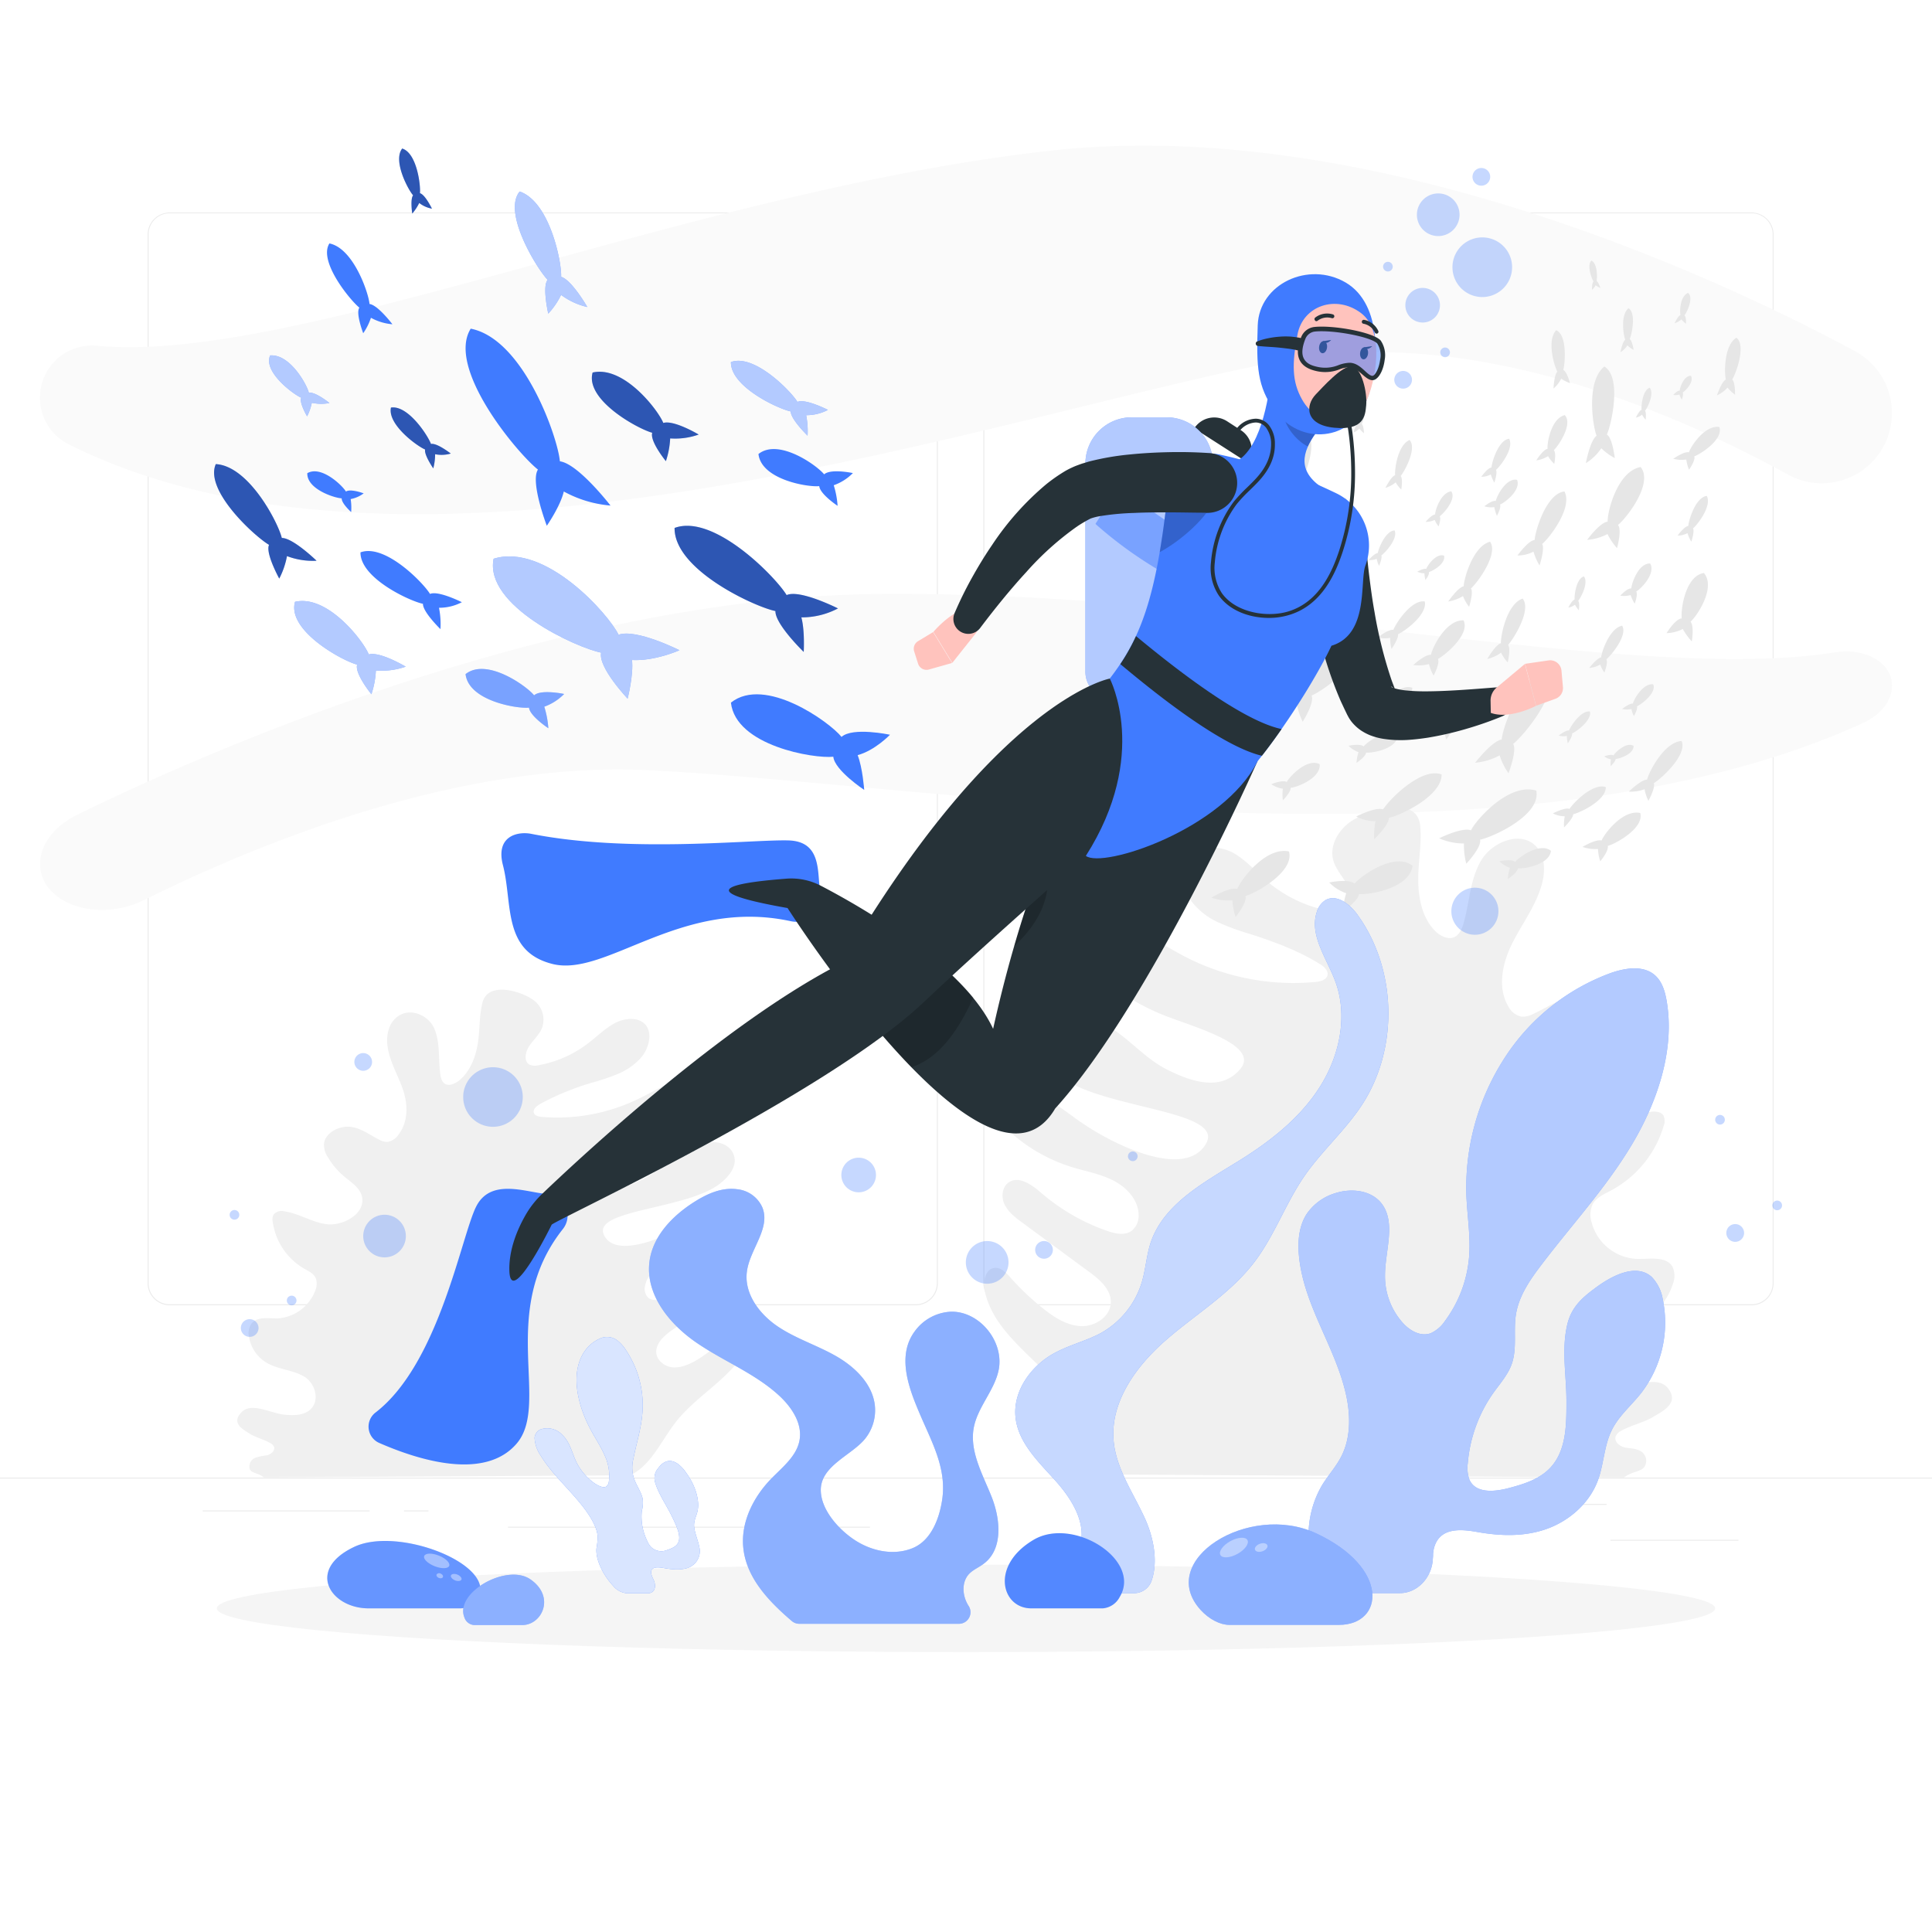 <svg class="animated" id="freepik_stories-diving" xmlns="http://www.w3.org/2000/svg" viewBox="0 0 500 500" version="1.1" xmlns:xlink="http://www.w3.org/1999/xlink" xmlns:svgjs="http://svgjs.com/svgjs"><style>svg#freepik_stories-diving:not(.animated) .animable {opacity: 0;}svg#freepik_stories-diving.animated #freepik--background-complete--inject-69 {animation: 6s Infinite  linear shake;animation-delay: 0s;}svg#freepik_stories-diving.animated #freepik--Fishes--inject-69 {animation: 6s Infinite  linear floating;animation-delay: 0s;}svg#freepik_stories-diving.animated #freepik--Character--inject-69 {animation: 1s 1 forwards cubic-bezier(.36,-0.01,.5,1.38) fadeIn,6s Infinite  linear floating;animation-delay: 0s,1s;}            @keyframes shake {                10%, 90% {                    transform: translate3d(-1px, 0, 0);                  }                  20%, 80% {                    transform: translate3d(2px, 0, 0);                  }                  30%, 50%, 70% {                    transform: translate3d(-4px, 0, 0);                  }                  40%, 60% {                    transform: translate3d(4px, 0, 0);                  }            }                    @keyframes floating {                0% {                    opacity: 1;                    transform: translateY(0px);                }                50% {                    transform: translateY(-10px);                }                100% {                    opacity: 1;                    transform: translateY(0px);                }            }                    @keyframes fadeIn {                0% {                    opacity: 0;                }                100% {                    opacity: 1;                }            }        </style><g id="freepik--background-complete--inject-69" class="animable" style="transform-origin: 250px 219.576px;"><rect y="382.4" width="500" height="0.25" style="fill: rgb(235, 235, 235); transform-origin: 250px 382.525px;" id="elg54blplcabf" class="animable"></rect><rect x="416.78" y="398.49" width="33.12" height="0.25" style="fill: rgb(235, 235, 235); transform-origin: 433.34px 398.615px;" id="el7exbmj1k9gq" class="animable"></rect><rect x="322.53" y="401.21" width="8.69" height="0.25" style="fill: rgb(235, 235, 235); transform-origin: 326.875px 401.335px;" id="elo8r6ihqhes" class="animable"></rect><rect x="396.59" y="389.21" width="19.19" height="0.25" style="fill: rgb(235, 235, 235); transform-origin: 406.185px 389.335px;" id="el9xrqc4jkyyo" class="animable"></rect><rect x="52.46" y="390.89" width="43.19" height="0.25" style="fill: rgb(235, 235, 235); transform-origin: 74.055px 391.015px;" id="el22tx5slcoiy" class="animable"></rect><rect x="104.56" y="390.89" width="6.33" height="0.25" style="fill: rgb(235, 235, 235); transform-origin: 107.725px 391.015px;" id="elcns41ir49gm" class="animable"></rect><rect x="131.47" y="395.11" width="93.68" height="0.25" style="fill: rgb(235, 235, 235); transform-origin: 178.31px 395.235px;" id="elc6xbsioq8xc" class="animable"></rect><path d="M237,337.8H43.91a5.71,5.71,0,0,1-5.7-5.71V60.66A5.71,5.71,0,0,1,43.91,55H237a5.71,5.71,0,0,1,5.71,5.71V332.09A5.71,5.71,0,0,1,237,337.8ZM43.91,55.2a5.46,5.46,0,0,0-5.45,5.46V332.09a5.46,5.46,0,0,0,5.45,5.46H237a5.47,5.47,0,0,0,5.46-5.46V60.66A5.47,5.47,0,0,0,237,55.2Z" style="fill: rgb(235, 235, 235); transform-origin: 140.46px 196.4px;" id="eltra4hvjh9qb" class="animable"></path><path d="M453.31,337.8H260.21a5.72,5.72,0,0,1-5.71-5.71V60.66A5.72,5.72,0,0,1,260.21,55h193.1A5.71,5.71,0,0,1,459,60.66V332.09A5.71,5.71,0,0,1,453.31,337.8ZM260.21,55.2a5.47,5.47,0,0,0-5.46,5.46V332.09a5.47,5.47,0,0,0,5.46,5.46h193.1a5.47,5.47,0,0,0,5.46-5.46V60.66a5.47,5.47,0,0,0-5.46-5.46Z" style="fill: rgb(235, 235, 235); transform-origin: 356.75px 196.4px;" id="el0mmcrlpn64hq" class="animable"></path><path d="M228.16,153.7c93.58-.7,195.17,23.4,246.79,15.12,7.91-1.27,14.72,2.76,14.72,8.63h0c0,3.76-2.82,7.48-7.35,9.57-91.77,42.24-242.5,15.66-315.08,12.28-48.22-2.25-99.69,18.61-130,33.64-12.1,6-26.87.83-26.87-9.37h0c0-4.93,3.65-9.79,9.51-12.66C49.33,196.45,142.43,154.35,228.16,153.7Z" style="fill: rgb(250, 250, 250); transform-origin: 250.02px 194.588px;" id="elrz97qxgbmu" class="animable"></path><path d="M271.84,39C178.26,49.44,76.67,94.38,25.05,89.47a13.5,13.5,0,0,0-14.72,13.47h0a13.43,13.43,0,0,0,7.36,12c91.76,45.94,242.49-8.33,315.07-21.75,48.22-8.91,99.69,13,130,29.65a18.15,18.15,0,0,0,26.87-15.93h0a18.15,18.15,0,0,0-9.51-16C450.67,75,357.57,29.43,271.84,39Z" style="fill: rgb(250, 250, 250); transform-origin: 249.98px 85.379px;" id="el9hdji0ye38q" class="animable"></path><path d="M411.27,346.47c4.29-2.33,9.48-2.52,13.81-4.77a16.11,16.11,0,0,0,7.85-9.4,5.69,5.69,0,0,0-.07-4.42c-1.61-2.88-5.83-2-9.13-2.07a12.72,12.72,0,0,1-11.93-9.9,6.39,6.39,0,0,1,.37-4.23c.94-1.78,3-2.64,4.73-3.57a27.91,27.91,0,0,0,13.64-16.67,3.45,3.45,0,0,0,0-2.66c-.65-1.13-2.24-1.23-3.54-1-5.46.77-10.37,3.93-15.84,4.59s-12.27-3.07-11.44-8.51c.58-3.81,4.44-6,7.55-8.32a32.53,32.53,0,0,0,7.1-7.15,8.46,8.46,0,0,0,2-4.75c0-4-4.77-6.42-8.7-5.86s-7.3,3-10.93,4.65a5.56,5.56,0,0,1-3,.67,4.94,4.94,0,0,1-3.32-2.53c-3-4.91-1.61-11.37,1-16.54s6.24-9.88,7.68-15.47c.86-3.29.74-7.19-1.65-9.61-3.94-4-11.2-1.12-14.09,3.68s-3.05,10.71-4.52,16.12c-.43,1.55-1.13,3.25-2.62,3.84s-3.45-.33-4.69-1.55c-3.5-3.42-4.5-8.66-4.49-13.56,0-4.55.92-9.08.51-13.63a5.24,5.24,0,0,0-1.29-3.27c-3.59-3.66-13.18-.34-16.64,2-3.23,2.19-5.73,6.36-4.5,10.32.73,2.32,2.56,4.12,3.61,6.32s.95,5.39-1.26,6.41a5.49,5.49,0,0,1-3.29.14,34.63,34.63,0,0,1-16.4-7.82c-2.65-2.3-5-5-8-6.86-5.17-3.21-12.62-2.18-13.46,4.85a10.85,10.85,0,0,0,2.47,7.87,18.58,18.58,0,0,0,6.71,5,65,65,0,0,0,7.95,2.89c6.29,2,12.54,4.32,18.15,7.8,1.05.66,2.22,1.68,1.95,2.89s-1.81,1.62-3.07,1.74a61.17,61.17,0,0,1-34.09-6.7c-6.87-3.61-13.58-8.68-21.34-8.57a7,7,0,0,0-4,1c-2,1.42-2.42,4.33-1.6,6.62a14.34,14.34,0,0,0,4.46,5.69,61.21,61.21,0,0,0,17.61,10.7c7.71,3,24.61,7.62,19.48,13.77s-13.27,3.05-19.19.05c-5-2.56-8.85-7-13.53-10.18s-11.25-4.9-15.83-1.58a7.35,7.35,0,0,0-3,4.68c-.54,3.46,2,6.68,4.71,8.84,11.05,8.67,43.17,8.78,37.91,17.62s-22.53.94-31.69-5.21c-5.54-3.71-11.14-9.14-17.7-8a5.46,5.46,0,0,0-4.27,3c-1,2.55,1,5.25,3,7.09a42.68,42.68,0,0,0,15.93,9.07c3.64,1.13,7.47,1.78,10.85,3.53s6.37,4.94,6.48,8.75a5,5,0,0,1-1.74,4.19c-1.78,1.34-4.3.8-6.41.06a52.48,52.48,0,0,1-17.06-9.84c-2.41-2.08-5.79-4.52-8.41-2.7-1.77,1.22-2,3.91-1,5.84s2.76,3.28,4.5,4.55l17.23,12.69c2.76,2,5.8,4.61,5.7,8-.1,3.63-4,6.23-7.66,6.11s-6.89-2.22-9.74-4.47a65.78,65.78,0,0,1-8.66-8.19c-1.07-1.21-2.37-2.57-4-2.42-2.44.24-3.07,3.56-2.56,6,2.5,11.72,15.09,18.14,21.64,28.18,4.37,6.71,6.53,15.6,13.61,19.32l130.19.74c2.28-1.73,4.68-1.41,5.42-3a2.89,2.89,0,0,0-1.52-4c-1.19-.59-2.6-.48-3.88-.81s-2.59-1.51-2.2-2.78a2.89,2.89,0,0,1,1.48-1.5c2.63-1.47,5.69-2.06,8.28-3.6s6.84-3.63,3.74-7.46-10.73.62-16.09.93c-2.78.17-5.9.21-7.94-1.68C404.07,355.14,407,348.8,411.27,346.47Z" style="fill: rgb(240, 240, 240); transform-origin: 344.019px 295.655px;" id="el2on4kz1ua84" class="animable"></path><path d="M78.69,356.24c-2.88-1.7-6.64-1.83-9.55-3.48a9.56,9.56,0,0,1-4.7-6.84,4.29,4.29,0,0,1,.53-3.21c1.48-2.1,4.46-1.48,6.87-1.51A11.19,11.19,0,0,0,81.59,334a4.58,4.58,0,0,0,.18-3.08c-.49-1.3-1.86-1.92-3.06-2.6a16.64,16.64,0,0,1-8.13-12.14,2.57,2.57,0,0,1,.28-1.93,2.77,2.77,0,0,1,2.69-.77c3.89.56,7.13,2.86,11,3.34s9.26-2.23,9.24-6.19c0-2.78-2.58-4.4-4.6-6.06a19.29,19.29,0,0,1-4.4-5.2,5.52,5.52,0,0,1-.93-3.46c.4-2.9,4.17-4.68,7-4.27s5,2.21,7.45,3.39a3.85,3.85,0,0,0,2.11.49,4.44,4.44,0,0,0,2.69-1.85c2.74-3.57,2.4-8.28,1.07-12s-3.47-7.19-3.93-11.26c-.26-2.4.24-5.24,2.24-7,3.3-2.91,8.28-.82,9.86,2.68s1.07,7.8,1.57,11.73c.14,1.14.46,2.37,1.49,2.8s2.54-.24,3.58-1.12c2.91-2.5,4.21-6.31,4.73-9.88.48-3.31.3-6.61,1.09-9.93a4.55,4.55,0,0,1,1.29-2.37c3-2.67,9.63-.25,11.9,1.46a6.25,6.25,0,0,1,2.17,7.51c-.78,1.69-2.31,3-3.31,4.6s-1.27,3.93.23,4.67a3.91,3.91,0,0,0,2.38.1,29.78,29.78,0,0,0,12.78-5.69c2.18-1.67,4.16-3.65,6.53-5,4.11-2.34,9.43-1.59,9.28,3.53a9.14,9.14,0,0,1-2.64,5.73,16.48,16.48,0,0,1-5.43,3.66,54.32,54.32,0,0,1-6.1,2.11,68.68,68.68,0,0,0-14.06,5.68c-.83.48-1.79,1.22-1.72,2.1s1.14,1.18,2,1.27a48.15,48.15,0,0,0,25.54-4.88c5.4-2.62,10.82-6.32,16.46-6.24a4.58,4.58,0,0,1,2.79.76c1.29,1,1.29,3.15.45,4.82a13,13,0,0,1-3.86,4.14,53.71,53.71,0,0,1-14,7.79c-5.94,2.22-18.74,5.55-15.67,10s9.33,2.22,14,0c3.95-1.86,7.2-5.1,10.95-7.41s8.72-3.57,11.69-1.15a4.48,4.48,0,0,1,1.69,3.41c0,2.52-2.14,4.86-4.38,6.44-9,6.31-32.38,6.39-29.49,12.82s16.29.69,23.63-3.79c4.43-2.7,9.1-6.65,13.74-5.8a3.28,3.28,0,0,1,2.79,2.17c.46,1.85-1.29,3.82-3,5.16a37.17,37.17,0,0,1-12.58,6.6c-2.77.83-5.62,1.3-8.27,2.57s-5.17,3.6-5.66,6.37a3.23,3.23,0,0,0,.81,3c1.15,1,3.05.58,4.66.05A46.09,46.09,0,0,0,186,328.79c2-1.52,4.7-3.3,6.42-2,1.16.9,1,2.85.1,4.26a12.4,12.4,0,0,1-3.76,3.32l-13.91,9.23c-2.23,1.48-4.72,3.36-5,5.85s2.27,4.53,4.92,4.44,5.26-1.61,7.58-3.24a61.11,61.11,0,0,0,7.18-6c.91-.88,2-1.87,3.15-1.76,1.75.17,1.85,2.59,1.22,4.33-3.08,8.54-12.93,13.21-18.79,20.53-3.9,4.88-6.43,11.35-12,14.06l-94.87.54c-1.46-1.26-3.25-1-3.61-2.22a2.41,2.41,0,0,1,1.54-2.9,15,15,0,0,1,2.91-.59c1-.24,2-1.1,1.9-2a1.69,1.69,0,0,0-.92-1.09c-1.75-1.08-3.92-1.51-5.64-2.63s-4.59-2.64-1.92-5.43,7.75.46,11.62.68c2,.12,4.27.16,6-1.22C83,362.55,81.56,357.94,78.69,356.24Z" style="fill: rgb(240, 240, 240); transform-origin: 128.963px 319.24px;" id="elba7pkp7mdk" class="animable"></path><path d="M344,228.39s5-1.07,6.55.3c1.64-2,10.37-8.3,15-4.64-.66,5.84-11.25,7.6-13.85,7.32-.18,1.84-4.19,4.49-4.19,4.49a20.29,20.29,0,0,1,.89-4.69A11.37,11.37,0,0,1,344,228.39Z" style="fill: rgb(230, 230, 230); transform-origin: 354.775px 229.394px;" id="eli61r6yi78f" class="animable"></path><path d="M380.69,214.89c1.3-2.73,9.88-12.46,16.9-10.28,1.3,6.36-11.21,12-14.54,12.7.43,2-3.58,6.22-3.58,6.22a19.27,19.27,0,0,1-.6-5.24,16.11,16.11,0,0,1-6.42-1.33S378.33,214,380.69,214.89Z" style="fill: rgb(230, 230, 230); transform-origin: 385.067px 213.912px;" id="elgbwkaaeni9c" class="animable"></path><path d="M391.6,192.53c1.07,1.65-1.2,7.6-1.2,7.6a17.49,17.49,0,0,1-2.3-4.64,15.89,15.89,0,0,1-6.34,1.9s4.4-5.65,6.87-6c.28-3.21,4.89-16.55,12.06-17.94C404,178.81,394.44,190.28,391.6,192.53Z" style="fill: rgb(230, 230, 230); transform-origin: 391.569px 186.79px;" id="eljlfafrnc3c8" class="animable"></path><path d="M361.77,190.42c-.39,3.47-6.68,4.51-8.22,4.35-.11,1.09-2.49,2.66-2.49,2.66a11.92,11.92,0,0,1,.53-2.78A6.76,6.76,0,0,1,349,193s3-.64,3.89.17C353.86,192,359,188.25,361.77,190.42Z" style="fill: rgb(230, 230, 230); transform-origin: 355.385px 193.593px;" id="elx3iiopc0ga" class="animable"></path><path d="M357.4,184.66c0,1.06-2.27,3.28-2.27,3.28a10.9,10.9,0,0,1,.19-2.77,6.26,6.26,0,0,1-2.95-.72s3.07-1.55,4.12-1.07c.87-1.44,5.85-6.56,9-5.39C365.54,181.35,359.05,184.33,357.4,184.66Z" style="fill: rgb(230, 230, 230); transform-origin: 358.93px 182.879px;" id="el48bpk1hq1b9" class="animable"></path><path d="M390.2,171.44a10.35,10.35,0,0,1-1.73-2.54,9.37,9.37,0,0,1-3.57,1.64s2.12-3.69,3.54-4.08c-.1-1.91,1.51-10.13,5.61-11.55,2.39,2.87-2.29,10.4-3.77,12C391.05,167.75,390.2,171.44,390.2,171.44Z" style="fill: rgb(230, 230, 230); transform-origin: 389.809px 163.175px;" id="elcj8hiocls6" class="animable"></path><path d="M392.12,223.06c1-1.26,6.42-5.14,9.26-2.87-.4,3.62-7,4.71-8.57,4.54-.11,1.14-2.6,2.78-2.6,2.78a12.91,12.91,0,0,1,.55-2.91,7.05,7.05,0,0,1-2.7-1.72S391.18,222.21,392.12,223.06Z" style="fill: rgb(230, 230, 230); transform-origin: 394.72px 223.501px;" id="eldlkunuuxabc" class="animable"></path><path d="M406.19,209.35c.91-1.51,6.1-6.85,9.4-5.63,0,3.51-6.73,6.62-8.45,7,0,1.1-2.37,3.42-2.37,3.42a11.33,11.33,0,0,1,.19-2.89,6.56,6.56,0,0,1-3.07-.75S405.1,208.85,406.19,209.35Z" style="fill: rgb(230, 230, 230); transform-origin: 408.74px 208.84px;" id="el1j7ujxyejh5" class="animable"></path><path d="M414.49,217.53c.68-1.75,5.54-8.14,10-7.12,1.09,3.88-6.38,8-8.41,8.51.36,1.21-1.93,4-1.93,4a11.81,11.81,0,0,1-.6-3.21,9.82,9.82,0,0,1-4-.53S413,217.09,414.49,217.53Z" style="fill: rgb(230, 230, 230); transform-origin: 417.074px 216.61px;" id="eljpd1vid8p3q" class="animable"></path><path d="M417.57,195.5c.49-.83,3.33-3.57,5.2-2.48.07,2.16-3.69,3.36-4.65,3.4,0,.68-1.29,1.85-1.29,1.85a7.26,7.26,0,0,1,.08-1.75,4.14,4.14,0,0,1-1.74-.78S417,195.08,417.57,195.5Z" style="fill: rgb(230, 230, 230); transform-origin: 418.971px 195.519px;" id="ell62ocwr0em" class="animable"></path><path d="M355.65,217.19a18.5,18.5,0,0,1,.33-4.67,10.59,10.59,0,0,1-5-1.21s5.18-2.61,6.95-1.81c1.46-2.43,9.84-11.05,15.16-9.08.07,5.67-10.86,10.68-13.64,11.24C359.53,213.44,355.65,217.19,355.65,217.19Z" style="fill: rgb(230, 230, 230); transform-origin: 362.035px 208.66px;" id="el16azuqgto92j" class="animable"></path><path d="M376.14,187.53c.35,1.16-1.85,3.84-1.85,3.84a11.59,11.59,0,0,1-.58-3.07,9.6,9.6,0,0,1-3.86-.51s3.35-2,4.79-1.58c.65-1.68,5.31-7.81,9.56-6.83C385.24,183.09,378.08,187,376.14,187.53Z" style="fill: rgb(230, 230, 230); transform-origin: 377.076px 185.322px;" id="el10b7lio9lw9" class="animable"></path><path d="M421.54,204.86s3.18-3.1,4.72-3.09c.45-1.94,4.41-9.73,8.93-10,1.58,3.56-5.27,9.78-7.2,10.92.52,1.11-1.38,4.56-1.38,4.56a11,11,0,0,1-1-3A9.81,9.81,0,0,1,421.54,204.86Z" style="fill: rgb(230, 230, 230); transform-origin: 428.482px 199.51px;" id="elphba7id94j" class="animable"></path><path d="M406.86,189.81c.16.72-1.11,2.56-1.11,2.56a7.78,7.78,0,0,1-.25-1.92,4.35,4.35,0,0,1-2.11-.09s1.89-1.48,2.67-1.3c.4-1.1,3.1-5.29,5.42-4.92C412,186.44,407.94,189.36,406.86,189.81Z" style="fill: rgb(230, 230, 230); transform-origin: 407.458px 188.243px;" id="elqmbaltvegbk" class="animable"></path><path d="M408.6,157.93a7,7,0,0,1-1-1.44,3.86,3.86,0,0,1-1.72.76s.93-1.92,1.63-2.08c-.12-1,.41-5.43,2.4-6,1.29,1.64-.79,5.54-1.48,6.33C408.9,156,408.6,157.93,408.6,157.93Z" style="fill: rgb(230, 230, 230); transform-origin: 408.102px 153.55px;" id="elhntr3ilubf" class="animable"></path><path d="M423.63,182.81c.31.68-.79,2.51-.79,2.51a7,7,0,0,1-.63-1.83,5.91,5.91,0,0,1-2.41,0s1.87-1.53,2.79-1.4c.25-1.09,2.55-5.26,5.25-5C428.81,179.27,424.77,182.31,423.63,182.81Z" style="fill: rgb(230, 230, 230); transform-origin: 423.895px 181.199px;" id="el0mz9xz49izin" class="animable"></path><path d="M415.73,170.62c.5.75-.51,3.46-.51,3.46a7.91,7.91,0,0,1-1.07-2.09,7.27,7.27,0,0,1-2.87.88s2-2.59,3.1-2.74c.12-1.46,2.17-7.54,5.42-8.2C421.33,164.35,417,169.6,415.73,170.62Z" style="fill: rgb(230, 230, 230); transform-origin: 415.702px 168.005px;" id="el38wd5s55nto" class="animable"></path><path d="M431.31,163.85s2.23-3.68,3.93-3.81c-.31-2.17.88-11,5.73-11.75,3.18,3.74-1.8,11.18-3.46,12.6,1,1.16.33,5.11.33,5.11a16.54,16.54,0,0,1-2.34-3.22A9.52,9.52,0,0,1,431.31,163.85Z" style="fill: rgb(230, 230, 230); transform-origin: 436.66px 157.145px;" id="elu083y916q8" class="animable"></path><path d="M416.06,135c-.1-2.53,2.49-13,8.53-14.14,3.41,4.21-3.65,13.24-5.86,15,1.09,1.3-.25,6-.25,6a16.36,16.36,0,0,1-2.46-3.65,13.41,13.41,0,0,1-5.26,1.5S414,135.23,416.06,135Z" style="fill: rgb(230, 230, 230); transform-origin: 418.132px 131.36px;" id="eljgrbrxfb75" class="animable"></path><path d="M320.22,230.05c.89-2.37,7.37-11,13.36-9.69,1.5,5.2-8.52,10.77-11.25,11.53.5,1.63-2.55,5.42-2.55,5.42a16,16,0,0,1-.85-4.32,13.37,13.37,0,0,1-5.43-.67S318.19,229.46,320.22,230.05Z" style="fill: rgb(230, 230, 230); transform-origin: 323.616px 228.768px;" id="el3jipgcbcwi7" class="animable"></path><path d="M415.86,112.46c1.43.81,2.05,6.09,2.05,6.09a14.7,14.7,0,0,1-3.49-2.54,13.3,13.3,0,0,1-4,3.85s1.07-5.88,2.78-7.08c-1-2.47-2.78-14.12,2-17.92C419.75,97.53,417.1,109.71,415.86,112.46Z" style="fill: rgb(230, 230, 230); transform-origin: 414.165px 107.36px;" id="elmkp8zlyvjql" class="animable"></path><path d="M392.62,124.18c1.05,2.72-3.2,5.92-4.41,6.39.35.85-.81,2.93-.81,2.93a10.28,10.28,0,0,1-.68-2.26,5.65,5.65,0,0,1-2.56-.22s2-1.63,2.95-1.37C387.36,128.37,389.76,123.63,392.62,124.18Z" style="fill: rgb(230, 230, 230); transform-origin: 388.473px 128.818px;" id="el39be0rawpql" class="animable"></path><path d="M387.16,121.61c.43.77-.42,3.3-.42,3.3a9.1,9.1,0,0,1-.92-2.12,5.21,5.21,0,0,1-2.46.6S385,121.06,386,121c.08-1.4,1.78-7.11,4.57-7.46C391.9,116,388.25,120.72,387.16,121.61Z" style="fill: rgb(230, 230, 230); transform-origin: 387.109px 119.225px;" id="el8q6x661qdmd" class="animable"></path><path d="M406.32,99.16a8.55,8.55,0,0,1-2.27-1.2,7.93,7.93,0,0,1-2,2.59s.14-3.55,1-4.39c-.81-1.37-2.8-8.07-.31-10.7,2.88,1.19,2.33,8.57,1.83,10.3C405.52,96.11,406.32,99.16,406.32,99.16Z" style="fill: rgb(230, 230, 230); transform-origin: 403.924px 93.005px;" id="elcdekykigm4r" class="animable"></path><path d="M422.18,152.29c.08-1.35,1.86-6.6,4.89-6.45,1.49,2.65-2.43,6.58-3.61,7.25.48.82-.4,3.14-.4,3.14A10.61,10.61,0,0,1,422,154a5.91,5.91,0,0,1-2.67.15S421.14,152.17,422.18,152.29Z" style="fill: rgb(230, 230, 230); transform-origin: 423.367px 151.033px;" id="elzig7v3wn998" class="animable"></path><path d="M436.93,136.12c.09-1.46,1.87-7.41,4.78-7.78,1.39,2.58-2.42,7.49-3.56,8.41.45.8-.43,3.45-.43,3.45a9.53,9.53,0,0,1-1-2.22,5.43,5.43,0,0,1-2.57.63S435.93,136.18,436.93,136.12Z" style="fill: rgb(230, 230, 230); transform-origin: 438.081px 134.27px;" id="el99wa1s28c2f" class="animable"></path><path d="M437.1,117.05c.46-1.5,4.1-7.12,7.86-6.54,1.14,3.16-4.82,7-6.48,7.6.38,1-1.36,3.45-1.36,3.45a10.11,10.11,0,0,1-.7-2.64,8.34,8.34,0,0,1-3.38-.19S435.82,116.77,437.1,117.05Z" style="fill: rgb(230, 230, 230); transform-origin: 439.072px 116.014px;" id="el9leqotpon64" class="animable"></path><path d="M434.72,101.1c0-.8,1.09-3.93,2.89-3.84.89,1.57-1.43,3.91-2.13,4.31.29.49-.23,1.87-.23,1.87a6,6,0,0,1-.62-1.33,3.53,3.53,0,0,1-1.59.1S434.1,101,434.72,101.1Z" style="fill: rgb(230, 230, 230); transform-origin: 435.425px 100.349px;" id="eld4ixz2kb1z" class="animable"></path><path d="M398.43,146.34a15.4,15.4,0,0,1-1.57-3.58,8.8,8.8,0,0,1-4.14,1s2.82-3.92,4.44-4c.15-2.37,3-12,7.71-12.58,2.24,4.17-3.91,12.09-5.75,13.59C399.85,142.07,398.43,146.34,398.43,146.34Z" style="fill: rgb(230, 230, 230); transform-origin: 399.037px 136.76px;" id="elvg4yflb5k6j" class="animable"></path><path d="M312.56,221.42a15.4,15.4,0,0,1-1.57-3.58,8.8,8.8,0,0,1-4.14,1s2.82-3.92,4.44-4c.15-2.36,3-12,7.71-12.58,2.24,4.17-3.91,12.1-5.75,13.59C314,217.15,312.56,221.42,312.56,221.42Z" style="fill: rgb(230, 230, 230); transform-origin: 313.167px 211.84px;" id="elm9haywf2se" class="animable"></path><path d="M402.13,116.5c.7.72.11,3.55.11,3.55a9.31,9.31,0,0,1-1.61-2,8,8,0,0,1-3.05,1.11s1.7-2.77,2.93-3c-.17-1.49.91-7.82,4.44-8.73C407.15,109.7,403.36,115.36,402.13,116.5Z" style="fill: rgb(230, 230, 230); transform-origin: 401.602px 113.74px;" id="elmmo402b58i" class="animable"></path><path d="M444.35,102.32s1.15-3.51,2.3-4.1c-.43-1.61-.5-8.9,2.74-10.83,2.55,2-.11,9.27-1.1,10.85.81.62.74,3.91.74,3.91a9.13,9.13,0,0,1-1.93-1.85A8.2,8.2,0,0,1,444.35,102.32Z" style="fill: rgb(230, 230, 230); transform-origin: 447.407px 94.855px;" id="elju2ox97lht" class="animable"></path><path d="M425.73,106.33c.39.46.17,2.31.17,2.31a6.18,6.18,0,0,1-.93-1.32,3.71,3.71,0,0,1-1.6.75s.83-1.83,1.48-2c-.14-1,.25-5.11,2.1-5.73C428.2,101.85,426.35,105.57,425.73,106.33Z" style="fill: rgb(230, 230, 230); transform-origin: 425.372px 104.49px;" id="elbzflj6dbei" class="animable"></path><path d="M414.19,74.51a5.8,5.8,0,0,1-1.26-.69A3.22,3.22,0,0,1,412,75s-.05-1.78.4-2.17c-.48-.72-1.79-4.17-.55-5.39,1.58.72,1.55,4.41,1.35,5.25C413.65,73,414.19,74.51,414.19,74.51Z" style="fill: rgb(230, 230, 230); transform-origin: 412.761px 71.22px;" id="el9y956zq1cza" class="animable"></path><path d="M435.94,81.61c.5.38.39,2.17.39,2.17a5.76,5.76,0,0,1-1.17-1.12,5,5,0,0,1-1.77,1s.79-1.85,1.52-2.11c-.23-.9-.14-4.88,1.94-5.75C438.41,77,436.59,80.8,435.94,81.61Z" style="fill: rgb(230, 230, 230); transform-origin: 435.428px 79.79px;" id="elrtoulavih6j" class="animable"></path><path d="M421.77,87.77c.66.36,1,2.76,1,2.76a6.58,6.58,0,0,1-1.6-1.15,6,6,0,0,1-1.79,1.77s.47-2.68,1.24-3.23c-.48-1.12-1.31-6.41.84-8.15C423.49,81,422.32,86.51,421.77,87.77Z" style="fill: rgb(230, 230, 230); transform-origin: 421.075px 85.46px;" id="elphgz83suplb" class="animable"></path><path d="M303.25,193.75s4.75-2,6.49-1c1.22-2.32,8.57-10.15,13.79-7.44.49,5.85-9.56,9.63-12.17,9.86.18,1.83-3.24,5.21-3.24,5.21a20.37,20.37,0,0,1,0-4.77A11.5,11.5,0,0,1,303.25,193.75Z" style="fill: rgb(230, 230, 230); transform-origin: 313.399px 192.564px;" id="elisrb119wm3" class="animable"></path><path d="M336.67,178.09c.74-2.94,7.28-14.14,14.59-13.36,2.5,6-8.68,14-11.82,15.27.82,1.87-2.31,6.8-2.31,6.8a19.11,19.11,0,0,1-1.59-5,16,16,0,0,1-6.56-.06S334.17,177.67,336.67,178.09Z" style="fill: rgb(230, 230, 230); transform-origin: 340.301px 175.746px;" id="elegqv998fai" class="animable"></path><path d="M343,149.35c1.37,1.42.3,7.69.3,7.69a17.53,17.53,0,0,1-3.16-4.1,15.94,15.94,0,0,1-5.85,3.09s3.22-6.41,5.58-7.2c-.35-3.2,1.6-17.18,8.37-19.94C352.57,133.49,345.39,146.6,343,149.35Z" style="fill: rgb(230, 230, 230); transform-origin: 341.945px 142.965px;" id="el5a2szx39nki" class="animable"></path><path d="M313.37,153.05c.29,3.48-5.68,5.72-7.23,5.86.11,1.09-1.92,3.09-1.92,3.09a12,12,0,0,1,0-2.84,6.81,6.81,0,0,1-2.87-1.11s2.82-1.21,3.86-.58C305.91,156.09,310.27,151.45,313.37,153.05Z" style="fill: rgb(230, 230, 230); transform-origin: 307.365px 157.359px;" id="elkh1xqjbt0g" class="animable"></path><path d="M308,148.25c.23,1-1.6,3.65-1.6,3.65a10.86,10.86,0,0,1-.35-2.75,6.23,6.23,0,0,1-3-.14s2.72-2.11,3.84-1.85c.57-1.58,4.47-7.56,7.79-7C315.31,143.43,309.52,147.6,308,148.25Z" style="fill: rgb(230, 230, 230); transform-origin: 308.889px 146.012px;" id="elwlw2rx0d3bo" class="animable"></path><path d="M337.6,128.93a10.45,10.45,0,0,1-2.2-2.16,9.36,9.36,0,0,1-3.18,2.3s1.36-4,2.68-4.69c-.47-1.85-.48-10.23,3.27-12.41,2.91,2.35-.23,10.65-1.38,12.46C337.71,125.15,337.6,128.93,337.6,128.93Z" style="fill: rgb(230, 230, 230); transform-origin: 335.796px 120.52px;" id="elwsp4dtnwxk" class="animable"></path><path d="M333,202.39c.75-1.44,5.31-6.29,8.54-4.61.3,3.63-5.92,6-7.54,6.11.11,1.14-2,3.23-2,3.23a12.44,12.44,0,0,1,0-3,7.11,7.11,0,0,1-3-1.17S331.92,201.74,333,202.39Z" style="fill: rgb(230, 230, 230); transform-origin: 335.275px 202.275px;" id="eluc4ydmg1v1" class="animable"></path><path d="M360.61,163c.6-1.65,4.66-7.89,8.13-7.34.72,3.44-5.32,7.8-6.94,8.47.24,1.07-1.67,3.82-1.67,3.82a11.7,11.7,0,0,1-.36-2.88,6.47,6.47,0,0,1-3.16-.14S359.44,162.76,360.61,163Z" style="fill: rgb(230, 230, 230); transform-origin: 362.705px 161.788px;" id="ela4qs1rm5lb6" class="animable"></path><path d="M370.34,169.46c.32-1.85,3.85-9.06,8.41-8.92,1.81,3.59-4.73,9-6.61,10,.58,1.12-1.12,4.31-1.12,4.31a11.72,11.72,0,0,1-1.21-3,10,10,0,0,1-4.06.26S368.78,169.31,370.34,169.46Z" style="fill: rgb(230, 230, 230); transform-origin: 372.407px 167.694px;" id="ele8xc5kc4srf" class="animable"></path><path d="M369.1,147.24c.32-.9,2.57-4.14,4.62-3.44.49,2.11-3,4-3.91,4.24.17.66-.9,2.07-.9,2.07a7.92,7.92,0,0,1-.27-1.74,4.27,4.27,0,0,1-1.85-.42S368.41,147,369.1,147.24Z" style="fill: rgb(230, 230, 230); transform-origin: 370.278px 146.906px;" id="elbpr36p3uukd" class="animable"></path><path d="M312.54,180.5a18.37,18.37,0,0,1-.58-4.65,10.65,10.65,0,0,1-5.11-.22s4.58-3.57,6.47-3.12c1-2.67,7.52-12.75,13.12-11.84,1.17,5.55-8.59,12.57-11.21,13.67C315.62,176.07,312.54,180.5,312.54,180.5Z" style="fill: rgb(230, 230, 230); transform-origin: 316.693px 170.556px;" id="el9pfanjun55d" class="animable"></path><path d="M326.91,147.44c.56,1.07-1.07,4.12-1.07,4.12a11.12,11.12,0,0,1-1.16-2.9,9.59,9.59,0,0,1-3.89.24s2.9-2.61,4.39-2.47c.32-1.77,3.7-8.69,8.06-8.55C335,141.32,328.71,146.54,326.91,147.44Z" style="fill: rgb(230, 230, 230); transform-origin: 327.169px 144.719px;" id="elhsmhwgbkluo" class="animable"></path><path d="M374.8,155.66s2.52-3.65,4-3.94c.06-2,2.44-10.41,6.83-11.52,2.24,3.18-3.28,10.62-4.95,12.1.72,1-.48,4.75-.48,4.75a10.66,10.66,0,0,1-1.58-2.79A10,10,0,0,1,374.8,155.66Z" style="fill: rgb(230, 230, 230); transform-origin: 380.479px 148.625px;" id="elaym744usufd" class="animable"></path><path d="M357.49,143.74c.3.67-.59,2.72-.59,2.72a7.81,7.81,0,0,1-.62-1.84,4.39,4.39,0,0,1-2.09.32s1.57-1.82,2.37-1.79c.18-1.16,2-5.78,4.36-5.87C361.85,139.43,358.46,143.08,357.49,143.74Z" style="fill: rgb(230, 230, 230); transform-origin: 357.635px 141.87px;" id="el7jj0b00f02" class="animable"></path><path d="M353,112.12a7.07,7.07,0,0,1-1.21-1.23,3.87,3.87,0,0,1-1.54,1.07s.54-2.06,1.2-2.35c-.32-1-.65-5.4,1.19-6.39,1.57,1.36.29,5.59-.23,6.5C352.94,110.13,353,112.12,353,112.12Z" style="fill: rgb(230, 230, 230); transform-origin: 351.823px 107.67px;" id="elgefc1w1x31q" class="animable"></path><path d="M372.59,133.62c.44.6-.29,2.62-.29,2.62a7.06,7.06,0,0,1-1-1.68,6,6,0,0,1-2.36.51s1.54-1.87,2.47-1.92c0-1.11,1.49-5.65,4.17-6C377,129.15,373.61,132.91,372.59,133.62Z" style="fill: rgb(230, 230, 230); transform-origin: 372.431px 131.695px;" id="el152dona3wgn" class="animable"></path><path d="M362.49,123.19c.63.64.16,3.5.16,3.5a8,8,0,0,1-1.45-1.86,7.26,7.26,0,0,1-2.65,1.43s1.44-2.92,2.51-3.29c-.17-1.46.67-7.82,3.74-9.1C366.76,116,363.55,121.94,362.49,123.19Z" style="fill: rgb(230, 230, 230); transform-origin: 361.986px 120.28px;" id="elixdbz236cdp" class="animable"></path></g><g id="freepik--Shadow--inject-69" class="animable" style="transform-origin: 250px 416.24px;"><ellipse id="freepik--path--inject-69" cx="250" cy="416.24" rx="193.89" ry="11.32" style="fill: rgb(245, 245, 245); transform-origin: 250px 416.24px;" class="animable"></ellipse></g><g id="freepik--Plants--inject-69" class="animable" style="transform-origin: 258.29px 326.502px;"><path d="M424.7,360.56c-2.56,3.24-5.81,5.91-7.63,9.67-1.93,4-2,8.63-3.5,12.8-2.27,6.2-7.7,10.73-13.51,12.73s-11.94,1.75-17.78.71c-4.06-.72-9.34-1.23-11,3.63a8.08,8.08,0,0,0-.4,2.06c0,.35,0,.71-.05,1.06-.14,5-4,9.08-8.53,9.08H347.68a7.45,7.45,0,0,1-6.75-4.48,25.56,25.56,0,0,1,1.34-23.66c1.57-2.49,3.57-4.68,4.9-7.32,2.55-5.06,2.32-11.12,1.05-16.48-2.88-12.12-10.62-22.32-12-34.85-.43-3.81-.17-8,1.9-11.26a13.71,13.71,0,0,1,7.43-5.45c4.62-1.49,10.22-.65,12.65,3.64,2.82,5,.22,11.71.24,17.73a18.05,18.05,0,0,0,5,12.61c1.82,1.81,4.39,3.16,6.84,2.26a9,9,0,0,0,3.73-3.25,32.24,32.24,0,0,0,6.18-16.39c.45-5.37-.48-10.66-.69-16A61.65,61.65,0,0,1,389.26,274a55.3,55.3,0,0,1,27.62-22.19c4.05-1.42,8.93-2.09,11.85,1,1.56,1.64,2.23,4,2.63,6.41,2.1,12.65-2.46,26.09-9.19,37.26s-15.54,20.67-23.36,31c-2.88,3.78-5.71,7.9-6.48,12.65-.7,4.27.34,8.73-1.08,12.83-1,2.85-3.06,5.12-4.79,7.55a36.9,36.9,0,0,0-6.6,18.18,9,9,0,0,0,.42,4.22c1.59,3.62,6.41,3.19,10.12,2.22,4.16-1.1,8.63-2.45,11.48-6.05,3.6-4.53,3.51-11.1,3.51-16.56,0-6.52-1.31-13.08.19-19.61,1.05-4.57,3.8-7,7.22-9.53,4.49-3.37,10.67-6.46,14.65-2.92a10.85,10.85,0,0,1,2.86,5.73A29.84,29.84,0,0,1,424.7,360.56Z" style="fill: rgb(64, 123, 255); transform-origin: 383.96px 331.458px;" id="el6b9cpvuw8f3" class="animable"></path><g id="elsbklm55zvk"><path d="M424.7,360.56c-2.56,3.24-5.81,5.91-7.63,9.67-1.93,4-2,8.63-3.5,12.8-2.27,6.2-7.7,10.73-13.51,12.73s-11.94,1.75-17.78.71c-4.06-.72-9.34-1.23-11,3.63a8.08,8.08,0,0,0-.4,2.06c0,.35,0,.71-.05,1.06-.14,5-4,9.08-8.53,9.08H347.68a7.45,7.45,0,0,1-6.75-4.48,25.56,25.56,0,0,1,1.34-23.66c1.57-2.49,3.57-4.68,4.9-7.32,2.55-5.06,2.32-11.12,1.05-16.48-2.88-12.12-10.62-22.32-12-34.85-.43-3.81-.17-8,1.9-11.26a13.71,13.71,0,0,1,7.43-5.45c4.62-1.49,10.22-.65,12.65,3.64,2.82,5,.22,11.71.24,17.73a18.05,18.05,0,0,0,5,12.61c1.82,1.81,4.39,3.16,6.84,2.26a9,9,0,0,0,3.73-3.25,32.24,32.24,0,0,0,6.18-16.39c.45-5.37-.48-10.66-.69-16A61.65,61.65,0,0,1,389.26,274a55.3,55.3,0,0,1,27.62-22.19c4.05-1.42,8.93-2.09,11.85,1,1.56,1.64,2.23,4,2.63,6.41,2.1,12.65-2.46,26.09-9.19,37.26s-15.54,20.67-23.36,31c-2.88,3.78-5.71,7.9-6.48,12.65-.7,4.27.34,8.73-1.08,12.83-1,2.85-3.06,5.12-4.79,7.55a36.9,36.9,0,0,0-6.6,18.18,9,9,0,0,0,.42,4.22c1.59,3.62,6.41,3.19,10.12,2.22,4.16-1.1,8.63-2.45,11.48-6.05,3.6-4.53,3.51-11.1,3.51-16.56,0-6.52-1.31-13.08.19-19.61,1.05-4.57,3.8-7,7.22-9.53,4.49-3.37,10.67-6.46,14.65-2.92a10.85,10.85,0,0,1,2.86,5.73A29.84,29.84,0,0,1,424.7,360.56Z" style="fill: rgb(255, 255, 255); opacity: 0.6; transform-origin: 383.96px 331.458px;" class="animable"></path></g><path d="M180.52,391.08c-.3,1.33-1,2.43-.88,4s1,3.54,1.33,5.25a4.56,4.56,0,0,1-2.45,5.22c-1.78.82-4.14.71-6.55.29-1.68-.3-3.77-.51-3.41,1.49a4.09,4.09,0,0,0,.27.84c.07.15.13.29.2.43,1,2,.38,3.73-1.33,3.73h-5.48a5.16,5.16,0,0,1-3.47-1.84c-2.74-2.94-4.6-6.81-4.39-9.7a22.38,22.38,0,0,0,.33-3c-.08-2.08-1.42-4.56-3-6.76-3.59-5-8.61-9.15-11.73-14.29a8.85,8.85,0,0,1-1.61-4.62,2.59,2.59,0,0,1,1.67-2.23,5.31,5.31,0,0,1,5.52,1.49c2.09,2,2.5,4.8,3.75,7.27a14.8,14.8,0,0,0,4.5,5.17c1.06.74,2.31,1.3,3.05.93a1.78,1.78,0,0,0,.73-1.33,12.24,12.24,0,0,0-1.06-6.72c-.94-2.21-2.39-4.38-3.57-6.57-2.73-5.05-4.05-10.27-3.66-14.53s2.47-7.53,5.81-9.1a4.37,4.37,0,0,1,4.67.41,9.92,9.92,0,0,1,2.31,2.63,25.51,25.51,0,0,1,4.24,15.27c-.22,4.58-1.57,8.48-2.39,12.71a9.24,9.24,0,0,0,.18,5.18c.62,1.75,1.93,3.58,2.24,5.26a8.5,8.5,0,0,1-.24,3.1,14.21,14.21,0,0,0,1.27,7.45,6.18,6.18,0,0,0,1,1.73,3.8,3.8,0,0,0,4.26.91c1.34-.45,2.74-1,3.08-2.48.41-1.85-1-4.55-2.1-6.78-1.35-2.68-3.2-5.37-4-8.05a3.91,3.91,0,0,1,.75-3.9c1-1.39,2.68-2.65,4.91-1.2a9,9,0,0,1,2.26,2.35C180,384.44,181.13,388.33,180.52,391.08Z" style="fill: rgb(64, 123, 255); transform-origin: 159.728px 379.169px;" id="elcekq4cbc167" class="animable"></path><g id="elowon4u959fp"><path d="M180.52,391.08c-.3,1.33-1,2.43-.88,4s1,3.54,1.33,5.25a4.56,4.56,0,0,1-2.45,5.22c-1.78.82-4.14.71-6.55.29-1.68-.3-3.77-.51-3.41,1.49a4.09,4.09,0,0,0,.27.84c.07.15.13.29.2.43,1,2,.38,3.73-1.33,3.73h-5.48a5.16,5.16,0,0,1-3.47-1.84c-2.74-2.94-4.6-6.81-4.39-9.7a22.38,22.38,0,0,0,.33-3c-.08-2.08-1.42-4.56-3-6.76-3.59-5-8.61-9.15-11.73-14.29a8.85,8.85,0,0,1-1.61-4.62,2.59,2.59,0,0,1,1.67-2.23,5.31,5.31,0,0,1,5.52,1.49c2.09,2,2.5,4.8,3.75,7.27a14.8,14.8,0,0,0,4.5,5.17c1.06.74,2.31,1.3,3.05.93a1.78,1.78,0,0,0,.73-1.33,12.24,12.24,0,0,0-1.06-6.72c-.94-2.21-2.39-4.38-3.57-6.57-2.73-5.05-4.05-10.27-3.66-14.53s2.47-7.53,5.81-9.1a4.37,4.37,0,0,1,4.67.41,9.92,9.92,0,0,1,2.31,2.63,25.51,25.51,0,0,1,4.24,15.27c-.22,4.58-1.57,8.48-2.39,12.71a9.24,9.24,0,0,0,.18,5.18c.62,1.75,1.93,3.58,2.24,5.26a8.5,8.5,0,0,1-.24,3.1,14.21,14.21,0,0,0,1.27,7.45,6.18,6.18,0,0,0,1,1.73,3.8,3.8,0,0,0,4.26.91c1.34-.45,2.74-1,3.08-2.48.41-1.85-1-4.55-2.1-6.78-1.35-2.68-3.2-5.37-4-8.05a3.91,3.91,0,0,1,.75-3.9c1-1.39,2.68-2.65,4.91-1.2a9,9,0,0,1,2.26,2.35C180,384.44,181.13,388.33,180.52,391.08Z" style="fill: rgb(255, 255, 255); opacity: 0.8; transform-origin: 159.728px 379.169px;" class="animable"></path></g><path d="M262.85,367.1c.81,6.38,5.89,11.21,10.2,16s8.32,11.12,6.38,17.26a20.1,20.1,0,0,1-2.36,4.61,4.77,4.77,0,0,0,4,7.34h12.44a4.77,4.77,0,0,0,4.5-3.17c1.72-4.88.59-11-1.6-15.94-3-6.67-7.48-12.88-8.19-20.14-1-10.14,5.76-19.45,13.43-26.16s16.69-12.06,22.88-20.15c5.25-6.84,8.13-15.21,13-22.31,4.47-6.49,10.51-11.78,14.85-18.35,9.64-14.63,9.18-35.22-1.1-49.4-1.94-2.68-5.32-5.37-8.21-3.76a5.35,5.35,0,0,0-2.28,3.09c-2,6.08,2.63,12.08,4.83,18.08,3.23,8.83,1.08,19-3.93,27s-12.59,14-20.56,19c-9.25,5.78-20.08,11.37-23.42,21.75-1,3.2-1.23,6.61-2.17,9.84a22.55,22.55,0,0,1-10.5,13.23c-3.64,2-7.78,3-11.5,4.92C267.12,353,261.94,359.91,262.85,367.1Z" style="fill: rgb(64, 123, 255); transform-origin: 311.029px 322.377px;" id="elno2vyldpgm" class="animable"></path><g id="elkgbsf0m87w"><path d="M262.85,367.1c.81,6.38,5.89,11.21,10.2,16s8.32,11.12,6.38,17.26a20.1,20.1,0,0,1-2.36,4.61,4.77,4.77,0,0,0,4,7.34h12.44a4.77,4.77,0,0,0,4.5-3.17c1.72-4.88.59-11-1.6-15.94-3-6.67-7.48-12.88-8.19-20.14-1-10.14,5.76-19.45,13.43-26.16s16.69-12.06,22.88-20.15c5.25-6.84,8.13-15.21,13-22.31,4.47-6.49,10.51-11.78,14.85-18.35,9.64-14.63,9.18-35.22-1.1-49.4-1.94-2.68-5.32-5.37-8.21-3.76a5.35,5.35,0,0,0-2.28,3.09c-2,6.08,2.63,12.08,4.83,18.08,3.23,8.83,1.08,19-3.93,27s-12.59,14-20.56,19c-9.25,5.78-20.08,11.37-23.42,21.75-1,3.2-1.23,6.61-2.17,9.84a22.55,22.55,0,0,1-10.5,13.23c-3.64,2-7.78,3-11.5,4.92C267.12,353,261.94,359.91,262.85,367.1Z" style="fill: rgb(255, 255, 255); opacity: 0.7; transform-origin: 311.029px 322.377px;" class="animable"></path></g><path d="M252,369.53c-1.11,6.14,2.33,12.05,4.63,17.85s3,13.51-2,17.28c-1.28,1-2.85,1.58-3.93,2.78-1.87,2.11-1.64,5.47-.19,7.9,0,.08.09.16.15.24a3,3,0,0,1-2.53,4.66H206.93a3,3,0,0,1-2-.71c-6.14-5.24-11.91-11.37-12.59-19.21-.57-6.53,2.68-12.92,7.24-17.62,2.91-3,6.55-5.8,7.33-9.9.82-4.36-2-8.59-5.25-11.6-6.25-5.76-14.42-8.92-21.43-13.73S167,335,168.08,326.53c.82-6.59,5.94-11.88,11.55-15.44,3.34-2.12,7.11-3.85,11.13-3.32a8,8,0,0,1,6.53,4.69c2.22,5.46-3.28,10.87-4,16.68-.72,5.62,3.2,10.89,7.89,14.08s10.2,4.9,15.12,7.7,9.52,7.22,10.12,12.86a11.79,11.79,0,0,1-2.51,8.54c-3.45,4.3-11.56,7-11.49,13.37.06,5.28,5,10.54,9.24,13.16s9.76,3.78,14.58,1.78,6.89-7.78,7.59-12.48c1.21-8-2.57-14.72-5.62-21.85-2.6-6.06-5.84-14-2.37-20.36a10.41,10.41,0,0,1,.77-1.22,12.24,12.24,0,0,1,9.69-5.26c7.35,0,13.56,7.78,12.17,15C257.4,359.84,253,364.13,252,369.53Z" style="fill: rgb(64, 123, 255); transform-origin: 213.312px 363.957px;" id="el3lzwn9o541g" class="animable"></path><g id="el86v1jqo5a3t"><path d="M252,369.53c-1.11,6.14,2.33,12.05,4.63,17.85s3,13.51-2,17.28c-1.28,1-2.85,1.58-3.93,2.78-1.87,2.11-1.64,5.47-.19,7.9,0,.08.09.16.15.24a3,3,0,0,1-2.53,4.66H206.93a3,3,0,0,1-2-.71c-6.14-5.24-11.91-11.37-12.59-19.21-.57-6.53,2.68-12.92,7.24-17.62,2.91-3,6.55-5.8,7.33-9.9.82-4.36-2-8.59-5.25-11.6-6.25-5.76-14.42-8.92-21.43-13.73S167,335,168.08,326.53c.82-6.59,5.94-11.88,11.55-15.44,3.34-2.12,7.11-3.85,11.13-3.32a8,8,0,0,1,6.53,4.69c2.22,5.46-3.28,10.87-4,16.68-.72,5.62,3.2,10.89,7.89,14.08s10.2,4.9,15.12,7.7,9.52,7.22,10.12,12.86a11.79,11.79,0,0,1-2.51,8.54c-3.45,4.3-11.56,7-11.49,13.37.06,5.28,5,10.54,9.24,13.16s9.76,3.78,14.58,1.78,6.89-7.78,7.59-12.48c1.21-8-2.57-14.72-5.62-21.85-2.6-6.06-5.84-14-2.37-20.36a10.41,10.41,0,0,1,.77-1.22,12.24,12.24,0,0,1,9.69-5.26c7.35,0,13.56,7.78,12.17,15C257.4,359.84,253,364.13,252,369.53Z" style="fill: rgb(255, 255, 255); opacity: 0.4; transform-origin: 213.312px 363.957px;" class="animable"></path></g><path d="M123.7,413.63a5.47,5.47,0,0,1-4.77,2.61H95.37c-9.7,0-16.37-9.91-3.7-15.91C103.15,394.9,128.68,405,123.7,413.63Z" style="fill: rgb(64, 123, 255); transform-origin: 104.52px 407.52px;" id="elmlpn4mym31" class="animable"></path><g id="elgah11oe2ydf"><path d="M123.7,413.63a5.47,5.47,0,0,1-4.77,2.61H95.37c-9.7,0-16.37-9.91-3.7-15.91C103.15,394.9,128.68,405,123.7,413.63Z" style="fill: rgb(255, 255, 255); opacity: 0.2; transform-origin: 104.52px 407.52px;" class="animable"></path></g><g id="ellf5f2kgvsti"><path d="M116.25,405.26c-.31.75-2,.78-3.8.06s-3-1.91-2.65-2.66,2-.78,3.8-.06S116.57,404.51,116.25,405.26Z" style="fill: rgb(255, 255, 255); opacity: 0.4; transform-origin: 113.021px 403.96px;" class="animable"></path></g><g id="elnvwasd81uy"><path d="M119.42,408.81c-.19.4-1,.48-1.7.17s-1.21-.9-1-1.3,1-.47,1.7-.16S119.61,408.41,119.42,408.81Z" style="fill: rgb(255, 255, 255); opacity: 0.4; transform-origin: 118.067px 408.248px;" class="animable"></path></g><g id="el2lo156h74i3"><path d="M114.62,408.15c-.14.31-.61.4-1.06.21s-.7-.59-.57-.89a.82.82,0,0,1,1.07-.21C114.51,407.45,114.76,407.85,114.62,408.15Z" style="fill: rgb(255, 255, 255); opacity: 0.4; transform-origin: 113.807px 407.803px;" class="animable"></path></g><path d="M120.2,418.62a2.83,2.83,0,0,0,2.52,1.94h12.45c5.13,0,8.65-7.41,2-11.89C131.06,404.6,117.57,412.17,120.2,418.62Z" style="fill: rgb(64, 123, 255); transform-origin: 130.341px 414.041px;" id="el3vm404qcwzx" class="animable"></path><g id="elf2lh7ehlub5"><path d="M120.2,418.62a2.83,2.83,0,0,0,2.52,1.94h12.45c5.13,0,8.65-7.41,2-11.89C131.06,404.6,117.57,412.17,120.2,418.62Z" style="fill: rgb(255, 255, 255); opacity: 0.4; transform-origin: 130.341px 414.041px;" class="animable"></path></g><path d="M310.7,416.63c2.26,2.49,5.13,3.89,7.45,3.89h28.37c11.69,0,13.24-14.77-5.94-23.71C323.2,388.7,299.08,403.79,310.7,416.63Z" style="fill: rgb(64, 123, 255); transform-origin: 331.418px 407.522px;" id="elnq7el2somuk" class="animable"></path><g id="elj8ic4atfu2"><path d="M310.7,416.63c2.26,2.49,5.13,3.89,7.45,3.89h28.37c11.69,0,13.24-14.77-5.94-23.71C323.2,388.7,299.08,403.79,310.7,416.63Z" style="fill: rgb(255, 255, 255); opacity: 0.4; transform-origin: 331.418px 407.522px;" class="animable"></path></g><g id="elvtd15rbmhd"><path d="M322.84,398.57c.5.91-.66,2.52-2.59,3.58s-3.92,1.19-4.42.28.66-2.52,2.59-3.58S322.33,397.66,322.84,398.57Z" style="fill: rgb(255, 255, 255); opacity: 0.4; transform-origin: 319.335px 400.5px;" class="animable"></path></g><g id="eltjc697x2zo"><path d="M328,399.93c.19.54-.38,1.22-1.27,1.54s-1.75.13-1.94-.4.38-1.22,1.26-1.54S327.8,399.4,328,399.93Z" style="fill: rgb(255, 255, 255); opacity: 0.4; transform-origin: 326.395px 400.5px;" class="animable"></path></g><path d="M289.76,413.33a5.43,5.43,0,0,1-4.33,2.91H266.87c-7.65,0-10.69-11.05.63-17.74C277.75,392.44,295.61,403.72,289.76,413.33Z" style="fill: rgb(64, 123, 255); transform-origin: 275.476px 406.516px;" id="elmd0l92vf149" class="animable"></path><g id="el3ar69ad3cna"><path d="M289.76,413.33a5.43,5.43,0,0,1-4.33,2.91H266.87c-7.65,0-10.69-11.05.63-17.74C277.75,392.44,295.61,403.72,289.76,413.33Z" style="fill: rgb(255, 255, 255); opacity: 0.1; transform-origin: 275.476px 406.516px;" class="animable"></path></g></g><g id="freepik--Bubbles--inject-69" class="animable" style="transform-origin: 260.311px 287.858px;"><g id="elucgir3wlle"><path d="M66.91,343.76a2.29,2.29,0,1,1-2.22-2.36A2.29,2.29,0,0,1,66.91,343.76Z" style="fill: rgb(64, 123, 255); opacity: 0.3; transform-origin: 64.621px 343.689px;" class="animable"></path></g><g id="elv3x6n7c6qn"><path d="M96.29,274.9a2.29,2.29,0,1,1-2.22-2.36A2.3,2.3,0,0,1,96.29,274.9Z" style="fill: rgb(64, 123, 255); opacity: 0.3; transform-origin: 94.001px 274.829px;" class="animable"></path></g><g id="elnlbft24r4rs"><circle cx="99.52" cy="319.89" r="5.52" style="fill: rgb(64, 123, 255); opacity: 0.3; transform-origin: 99.52px 319.89px; transform: rotate(-43.29deg);" class="animable"></circle></g><g id="elmscsi80j22g"><path d="M261,326.86a5.52,5.52,0,1,1-5.35-5.67A5.52,5.52,0,0,1,261,326.86Z" style="fill: rgb(64, 123, 255); opacity: 0.3; transform-origin: 255.482px 326.707px;" class="animable"></path></g><g id="eld8enulcrxdk"><path d="M76.73,336.61a1.25,1.25,0,1,1-1.21-1.29A1.25,1.25,0,0,1,76.73,336.61Z" style="fill: rgb(64, 123, 255); opacity: 0.3; transform-origin: 75.481px 336.569px;" class="animable"></path></g><g id="elh9auh8pt4x8"><path d="M272.48,323.54a2.29,2.29,0,1,1-2.22-2.36A2.29,2.29,0,0,1,272.48,323.54Z" style="fill: rgb(64, 123, 255); opacity: 0.3; transform-origin: 270.191px 323.469px;" class="animable"></path></g><g id="elc5pgwdbz2ad"><path d="M294.41,299.3A1.25,1.25,0,1,1,293.2,298,1.24,1.24,0,0,1,294.41,299.3Z" style="fill: rgb(64, 123, 255); opacity: 0.3; transform-origin: 293.161px 299.249px;" class="animable"></path></g><g id="el4n2vfp624xo"><path d="M61.93,314.44a1.25,1.25,0,1,1-1.21-1.29A1.25,1.25,0,0,1,61.93,314.44Z" style="fill: rgb(64, 123, 255); opacity: 0.3; transform-origin: 60.681px 314.399px;" class="animable"></path></g><g id="el0owrpa9ofo6e"><path d="M451.37,319.15a2.3,2.3,0,1,1-2.23-2.36A2.3,2.3,0,0,1,451.37,319.15Z" style="fill: rgb(64, 123, 255); opacity: 0.3; transform-origin: 449.071px 319.089px;" class="animable"></path></g><g id="elqi31qdj87qn"><path d="M461.19,312a1.25,1.25,0,1,1-1.22-1.29A1.25,1.25,0,0,1,461.19,312Z" style="fill: rgb(64, 123, 255); opacity: 0.3; transform-origin: 459.941px 311.96px;" class="animable"></path></g><g id="elebaplixp45"><path d="M446.39,289.83a1.25,1.25,0,1,1-1.21-1.29A1.25,1.25,0,0,1,446.39,289.83Z" style="fill: rgb(64, 123, 255); opacity: 0.3; transform-origin: 445.141px 289.789px;" class="animable"></path></g><g id="elqokad01r6m"><path d="M226.7,304.22a4.48,4.48,0,1,1-4.35-4.61A4.48,4.48,0,0,1,226.7,304.22Z" style="fill: rgb(64, 123, 255); opacity: 0.3; transform-origin: 222.222px 304.088px;" class="animable"></path></g><g id="el8wt3pr4rh5g"><path d="M135.29,284.15a7.71,7.71,0,1,1-7.48-7.95A7.7,7.7,0,0,1,135.29,284.15Z" style="fill: rgb(64, 123, 255); opacity: 0.3; transform-origin: 127.584px 283.907px;" class="animable"></path></g><g id="el2njk65qszg5"><path d="M387.79,236a6.09,6.09,0,1,1-5.9-6.26A6.09,6.09,0,0,1,387.79,236Z" style="fill: rgb(64, 123, 255); opacity: 0.3; transform-origin: 381.702px 235.827px;" class="animable"></path></g></g><g id="freepik--Fishes--inject-69" class="animable" style="transform-origin: 142.868px 121.435px;"><path d="M230.33,190.15s-9.65-2.06-12.54.56c-3.14-3.9-19.83-15.87-28.63-8.87,1.25,11.18,21.51,14.55,26.5,14,.34,3.52,8,8.59,8,8.59s-.42-5.77-1.7-9C226.44,194.22,230.33,190.15,230.33,190.15Z" style="fill: rgb(64, 123, 255); transform-origin: 209.745px 192.058px;" id="eldczwdk8vez5" class="animable"></path><path d="M175.85,168.28s-11.24-5.66-15.77-4c-2.49-5.23-18.9-23.84-32.33-19.68-2.48,12.17,21.46,23.05,27.83,24.3-.84,3.81,6.85,11.91,6.85,11.91s1.57-6.21,1.13-10C169.55,171.13,175.85,168.28,175.85,168.28Z" style="fill: rgb(64, 123, 255); transform-origin: 151.71px 162.404px;" id="elrpbibfe1dj" class="animable"></path><g id="elu898e8ldzc"><path d="M175.85,168.28s-11.24-5.66-15.77-4c-2.49-5.23-18.9-23.84-32.33-19.68-2.48,12.17,21.46,23.05,27.83,24.3-.84,3.81,6.85,11.91,6.85,11.91s1.57-6.21,1.13-10C169.55,171.13,175.85,168.28,175.85,168.28Z" style="fill: rgb(255, 255, 255); opacity: 0.6; transform-origin: 151.71px 162.404px;" class="animable"></path></g><path d="M158,130.84S149.63,120,144.9,119.39c-.53-6.13-9.35-31.66-23.08-34.33-6.36,10.22,12,32.18,17.4,36.47-2.05,3.17,2.29,14.54,2.29,14.54s3.52-5.06,4.4-8.87A30.49,30.49,0,0,0,158,130.84Z" style="fill: rgb(64, 123, 255); transform-origin: 139.249px 110.565px;" id="elbv9v0ileybr" class="animable"></path><path d="M220.73,122.43s-5.73-1.22-7.44.33c-1.87-2.32-11.78-9.42-17-5.26.74,6.63,12.77,8.63,15.73,8.31.2,2.09,4.75,5.1,4.75,5.1a22.9,22.9,0,0,0-1-5.33A13,13,0,0,0,220.73,122.43Z" style="fill: rgb(64, 123, 255); transform-origin: 208.51px 123.564px;" id="elksc2ocujx2e" class="animable"></path><path d="M214.27,106.08s-5.88-3-7.89-2.06c-1.66-2.76-11.18-12.55-17.22-10.31-.08,6.44,12.34,12.13,15.49,12.77-.05,2,4.35,6.27,4.35,6.27a20.71,20.71,0,0,0-.37-5.3A12,12,0,0,0,214.27,106.08Z" style="fill: rgb(64, 123, 255); transform-origin: 201.715px 103.065px;" id="elwvukavcvd1" class="animable"></path><g id="eluq60uaphoas"><path d="M214.27,106.08s-5.88-3-7.89-2.06c-1.66-2.76-11.18-12.55-17.22-10.31-.08,6.44,12.34,12.13,15.49,12.77-.05,2,4.35,6.27,4.35,6.27a20.71,20.71,0,0,0-.37-5.3A12,12,0,0,0,214.27,106.08Z" style="fill: rgb(255, 255, 255); opacity: 0.6; transform-origin: 201.715px 103.065px;" class="animable"></path></g><path d="M152,79.46s-4.06-7.06-6.78-7.81c.19-3.66-2.88-19.39-10.73-22.09C130,55,138.9,69.46,141.74,72.43c-1.47,1.69.15,8.74.15,8.74a19.93,19.93,0,0,0,3.32-4.85A18.14,18.14,0,0,0,152,79.46Z" style="fill: rgb(64, 123, 255); transform-origin: 142.623px 65.365px;" id="elx6e4uhm4ot" class="animable"></path><g id="els6mehvtdpl"><path d="M152,79.46s-4.06-7.06-6.78-7.81c.19-3.66-2.88-19.39-10.73-22.09C130,55,138.9,69.46,141.74,72.43c-1.47,1.69.15,8.74.15,8.74a19.93,19.93,0,0,0,3.32-4.85A18.14,18.14,0,0,0,152,79.46Z" style="fill: rgb(255, 255, 255); opacity: 0.6; transform-origin: 142.623px 65.365px;" class="animable"></path></g><path d="M146,179.6s-6-1.27-7.77.35c-1.95-2.42-12.29-9.83-17.74-5.49.78,6.92,13.33,9,16.42,8.68.21,2.17,5,5.32,5,5.32a24.33,24.33,0,0,0-1.05-5.57A13.62,13.62,0,0,0,146,179.6Z" style="fill: rgb(64, 123, 255); transform-origin: 133.245px 180.792px;" id="elzk26h42o5xm" class="animable"></path><g id="elkv7wkyp690h"><path d="M146,179.6s-6-1.27-7.77.35c-1.95-2.42-12.29-9.83-17.74-5.49.78,6.92,13.33,9,16.42,8.68.21,2.17,5,5.32,5,5.32a24.33,24.33,0,0,0-1.05-5.57A13.62,13.62,0,0,0,146,179.6Z" style="fill: rgb(255, 255, 255); opacity: 0.3; transform-origin: 133.245px 180.792px;" class="animable"></path></g><path d="M119.53,155.85s-6.14-3.09-8.24-2.14c-1.73-2.88-11.66-13.1-18-10.76-.08,6.72,12.87,12.65,16.17,13.32-.06,2.1,4.53,6.55,4.53,6.55a21.69,21.69,0,0,0-.38-5.53A12.59,12.59,0,0,0,119.53,155.85Z" style="fill: rgb(64, 123, 255); transform-origin: 106.41px 152.712px;" id="elo3h735nylqi" class="animable"></path><path d="M105,172.53s-6.69-4-9.56-3.16c-1.3-3.34-10.6-15.58-19.09-13.62C74.25,163.16,88.55,171,92.43,172c-.69,2.32,3.69,7.67,3.69,7.67a22.77,22.77,0,0,0,1.16-6.15A19,19,0,0,0,105,172.53Z" style="fill: rgb(64, 123, 255); transform-origin: 90.57px 167.604px;" id="elgqxozghcjq6" class="animable"></path><g id="elz9iawmyctc"><path d="M105,172.53s-6.69-4-9.56-3.16c-1.3-3.34-10.6-15.58-19.09-13.62C74.25,163.16,88.55,171,92.43,172c-.69,2.32,3.69,7.67,3.69,7.67a22.77,22.77,0,0,0,1.16-6.15A19,19,0,0,0,105,172.53Z" style="fill: rgb(255, 255, 255); opacity: 0.6; transform-origin: 90.57px 167.604px;" class="animable"></path></g><path d="M94.12,127.68s-3.4-1.27-4.59-.47c-.94-1.58-6.38-6.83-10-4.75-.14,4.14,7.06,6.44,8.9,6.51-.07,1.3,2.45,3.55,2.45,3.55a14.42,14.42,0,0,0-.13-3.36A8.06,8.06,0,0,0,94.12,127.68Z" style="fill: rgb(64, 123, 255); transform-origin: 86.824px 127.25px;" id="el9xsjjz6z2q" class="animable"></path><path d="M216.87,157.46s-9.9-5-13.29-3.45c-2.8-4.65-18.83-21.15-29-17.38-.14,10.85,20.78,20.43,26.1,21.51-.1,3.4,7.32,10.58,7.32,10.58s.32-5.54-.61-8.94A20.19,20.19,0,0,0,216.87,157.46Z" style="fill: rgb(64, 123, 255); transform-origin: 195.725px 152.397px;" id="el8fcdifmiweo" class="animable"></path><g id="el3gopxr7zzxk"><path d="M216.87,157.46s-9.9-5-13.29-3.45c-2.8-4.65-18.83-21.15-29-17.38-.14,10.85,20.78,20.43,26.1,21.51-.1,3.4,7.32,10.58,7.32,10.58s.32-5.54-.61-8.94A20.19,20.19,0,0,0,216.87,157.46Z" style="opacity: 0.3; transform-origin: 195.725px 152.397px;" class="animable"></path></g><path d="M180.82,112.46s-6.41-3.84-9.16-3c-1.25-3.2-10.16-14.93-18.29-13.05-2,7.1,11.7,14.58,15.43,15.59-.67,2.22,3.53,7.35,3.53,7.35a21.74,21.74,0,0,0,1.11-5.89A18.15,18.15,0,0,0,180.82,112.46Z" style="fill: rgb(64, 123, 255); transform-origin: 166.996px 107.779px;" id="elmyk4ayso2vh" class="animable"></path><g id="elsve5eid2ys"><path d="M180.82,112.46s-6.41-3.84-9.16-3c-1.25-3.2-10.16-14.93-18.29-13.05-2,7.1,11.7,14.58,15.43,15.59-.67,2.22,3.53,7.35,3.53,7.35a21.74,21.74,0,0,0,1.11-5.89A18.15,18.15,0,0,0,180.82,112.46Z" style="opacity: 0.3; transform-origin: 166.996px 107.779px;" class="animable"></path></g><path d="M81.93,145.12s-6.09-5.92-9-5.9c-.85-3.72-8.43-18.63-17.08-19.11-3,6.82,10.08,18.73,13.78,20.9-1,2.12,2.64,8.73,2.64,8.73a20.8,20.8,0,0,0,2-5.82A18.73,18.73,0,0,0,81.93,145.12Z" style="fill: rgb(64, 123, 255); transform-origin: 68.668px 134.925px;" id="elf5zba3d6gn" class="animable"></path><g id="el969hxqdnn8t"><path d="M81.93,145.12s-6.09-5.92-9-5.9c-.85-3.72-8.43-18.63-17.08-19.11-3,6.82,10.08,18.73,13.78,20.9-1,2.12,2.64,8.73,2.64,8.73a20.8,20.8,0,0,0,2-5.82A18.73,18.73,0,0,0,81.93,145.12Z" style="opacity: 0.3; transform-origin: 68.668px 134.925px;" class="animable"></path></g><path d="M116.66,117.38s-3.62-2.83-5.12-2.48c-.76-2.12-5.92-10.12-10.36-9.42-.94,4.39,6.77,10,8.84,10.85-.31,1.38,2.11,4.89,2.11,4.89a14.64,14.64,0,0,0,.48-3.67A8.49,8.49,0,0,0,116.66,117.38Z" style="fill: rgb(64, 123, 255); transform-origin: 108.88px 113.328px;" id="el46d8u91glhy" class="animable"></path><g id="elgjl20k3b4jt"><path d="M116.66,117.38s-3.62-2.83-5.12-2.48c-.76-2.12-5.92-10.12-10.36-9.42-.94,4.39,6.77,10,8.84,10.85-.31,1.38,2.11,4.89,2.11,4.89a14.64,14.64,0,0,0,.48-3.67A8.49,8.49,0,0,0,116.66,117.38Z" style="opacity: 0.3; transform-origin: 108.88px 113.328px;" class="animable"></path></g><path d="M111.79,54s-1.78-3.67-3.11-4c.22-2-.78-10.39-4.59-11.56-2.47,3.14,1.5,10.61,2.82,12.11-.79,1-.22,4.73-.22,4.73a13.27,13.27,0,0,0,1.81-2.75A7.42,7.42,0,0,0,111.79,54Z" style="fill: rgb(64, 123, 255); transform-origin: 107.544px 46.86px;" id="el8ztreyaqua4" class="animable"></path><g id="elm4p6iy18cpj"><path d="M111.79,54s-1.78-3.67-3.11-4c.22-2-.78-10.39-4.59-11.56-2.47,3.14,1.5,10.61,2.82,12.11-.79,1-.22,4.73-.22,4.73a13.27,13.27,0,0,0,1.81-2.75A7.42,7.42,0,0,0,111.79,54Z" style="opacity: 0.3; transform-origin: 107.544px 46.86px;" class="animable"></path></g><path d="M85.26,104.3s-3.58-2.92-5.34-2.67c-.48-2.08-4.89-10.06-10-9.64-1.86,4.17,5.87,10,8.05,10.94-.6,1.3,1.51,4.82,1.51,4.82a13.56,13.56,0,0,0,1.21-3.51A11.22,11.22,0,0,0,85.26,104.3Z" style="fill: rgb(64, 123, 255); transform-origin: 77.447px 99.862px;" id="el17i1x4s8bfm" class="animable"></path><g id="elr5quv5o6zm"><path d="M85.26,104.3s-3.58-2.92-5.34-2.67c-.48-2.08-4.89-10.06-10-9.64-1.86,4.17,5.87,10,8.05,10.94-.6,1.3,1.51,4.82,1.51,4.82a13.56,13.56,0,0,0,1.21-3.51A11.22,11.22,0,0,0,85.26,104.3Z" style="fill: rgb(255, 255, 255); opacity: 0.6; transform-origin: 77.447px 99.862px;" class="animable"></path></g><path d="M101.56,83.92s-3.79-5-5.93-5.25C95.41,75.88,91.48,64.24,85.25,63,82.33,67.61,90.58,77.65,93,79.62c-1,1.43,1,6.62,1,6.62a15.39,15.39,0,0,0,2-4A13.84,13.84,0,0,0,101.56,83.92Z" style="fill: rgb(64, 123, 255); transform-origin: 93.096px 74.62px;" id="elfilugnktuw7" class="animable"></path></g><g id="freepik--Character--inject-69" class="animable" style="transform-origin: 249.94px 211.236px;"><path d="M321.13,111.33,317.54,109a6.15,6.15,0,0,0-8.47,1.86L323,119.8A6.15,6.15,0,0,0,321.13,111.33Z" style="fill: rgb(38, 50, 56); transform-origin: 316.514px 113.92px;" id="el64796enurss" class="animable"></path><g id="ellnti9bgb4d"><path d="M292.9,108h9a12,12,0,0,1,12,12v53.83a7.18,7.18,0,0,1-7.18,7.18H288.08a7.18,7.18,0,0,1-7.18-7.18V120a12,12,0,0,1,12-12Z" style="fill: rgb(64, 123, 255); transform-origin: 297.4px 144.505px; transform: rotate(32.58deg);" class="animable"></path></g><g id="elqbkjwdm2dh"><path d="M292.9,108h9a12,12,0,0,1,12,12v53.83a7.18,7.18,0,0,1-7.18,7.18H288.08a7.18,7.18,0,0,1-7.18-7.18V120a12,12,0,0,1,12-12Z" style="fill: rgb(255, 255, 255); opacity: 0.6; transform-origin: 297.4px 144.505px; transform: rotate(32.58deg);" class="animable"></path></g><g id="el34gh0x0aigr"><path d="M311.33,153.38a105.28,105.28,0,0,1-27.83-17.79l6.36-10a105.33,105.33,0,0,0,27.84,17.79Q314.51,148.4,311.33,153.38Z" style="fill: rgb(64, 123, 255); opacity: 0.5; transform-origin: 300.6px 139.485px;" class="animable"></path></g><path d="M353.51,140.62l.18,2.11.21,2.23c.16,1.5.32,3,.51,4.5.38,3,.78,6,1.32,8.95A113.88,113.88,0,0,0,360,175.62c.23.69.49,1.35.74,2l.38,1,.09.25,0,.07,0-.08-.08-.14a3.47,3.47,0,0,0-.37-.49,2,2,0,0,0-.6-.5c-.13-.07-.16,0-.14,0a2.42,2.42,0,0,0,.82.39,17,17,0,0,0,3.47.6c1.33.14,2.77.19,4.23.2,5.86,0,12.18-.52,18.33-1H387a3.88,3.88,0,0,1,1.8,7.45,91.09,91.09,0,0,1-9.4,3.28,83.47,83.47,0,0,1-9.87,2.26c-1.72.26-3.47.48-5.32.59a30.12,30.12,0,0,1-6-.26,16.32,16.32,0,0,1-3.74-1,13.44,13.44,0,0,1-2.22-1.18,11.31,11.31,0,0,1-2.34-2.12,9.32,9.32,0,0,1-1-1.49l-.22-.41-.14-.28-.14-.29-.57-1.19c-.36-.79-.76-1.59-1.1-2.39a103.26,103.26,0,0,1-6.07-19.52c-.69-3.3-1.26-6.6-1.68-9.92-.22-1.66-.41-3.32-.55-5-.07-.84-.14-1.68-.19-2.53s-.09-1.66-.13-2.65a7.75,7.75,0,0,1,15.47-.91Z" style="fill: rgb(38, 50, 56); transform-origin: 364.652px 162.386px;" id="elu6navob3na" class="animable"></path><path d="M387.33,177.94l7.31-6.11,2.88,10.84s-6.78,3.61-11.7,1.82l-.06-3.1A4.36,4.36,0,0,1,387.33,177.94Z" style="fill: rgb(255, 195, 189); transform-origin: 391.639px 178.409px;" id="el5mfkvrs9xh7" class="animable"></path><path d="M404.11,173.6l.38,4.24a2.94,2.94,0,0,1-1.94,3l-5,1.8-2.88-10.84,6.12-.89A2.94,2.94,0,0,1,404.11,173.6Z" style="fill: rgb(255, 195, 189); transform-origin: 399.585px 176.762px;" id="elngsqqfio7zc" class="animable"></path><path d="M252.38,164.09l-5.92,7.45-4.9-8s5.8-7,11-6.21l.69,3A4.39,4.39,0,0,1,252.38,164.09Z" style="fill: rgb(255, 195, 189); transform-origin: 247.462px 164.404px;" id="elov3pmx3466b" class="animable"></path><path d="M237.58,171.7l-1-3.14a2.29,2.29,0,0,1,1-2.62l3.91-2.36,4.9,8-6.06,1.71A2.29,2.29,0,0,1,237.58,171.7Z" style="fill: rgb(255, 195, 189); transform-origin: 241.436px 168.468px;" id="elg057ujr28xj" class="animable"></path><path d="M353.36,146.38c-1.5,4.05,1,17.79-8.79,20.74-2.65,5.77-10.13,18.6-19.13,29.92l-38.23-21.43c7.61-9.89,12.05-20.08,15-48.31a11.07,11.07,0,0,1,13.31-9.69c1.72.37,3.53.79,5.36,1.28a139.46,139.46,0,0,1,19,6.06c2,.84,4,1.78,5.95,2.71A15,15,0,0,1,353.36,146.38Z" style="fill: rgb(64, 123, 255); transform-origin: 320.753px 157.204px;" id="elk4s7wc44uf" class="animable"></path><g id="el8ell2lv1a69"><path d="M314.56,128.53c-1.68,5.25-9.23,11.61-14.43,14.37.61-3.86.93-5.56,1.47-10.21Z" style="opacity: 0.2; transform-origin: 307.345px 135.715px;" class="animable"></path></g><path d="M329.06,96.25c-.7,7.15-3,21-10,23.56,0,0,14.17,6.55,22.58,20.53,8.49-6.75,1.71-13.41,1.71-13.41-8.22-4.75-6.13-10.15-2.85-14.78Z" style="fill: rgb(64, 123, 255); transform-origin: 332.487px 118.295px;" id="elr6g548kgpag" class="animable"></path><g id="el5wd8l7j24d6"><path d="M333.72,102.74l6.75,9.41a19.25,19.25,0,0,0-2,3.39c-3.23-1.55-6.8-6.21-6.16-9.29A8.79,8.79,0,0,1,333.72,102.74Z" style="opacity: 0.2; transform-origin: 336.352px 109.14px;" class="animable"></path></g><path d="M325.5,84.17c-.37,10.7-.13,15.92,4.38,22.06,6.79,9.25,19.83,7.83,23.74-2.41,3.51-9.21,4.21-25.13-5.39-30.72S325.87,73.46,325.5,84.17Z" style="fill: rgb(64, 123, 255); transform-origin: 340.692px 91.682px;" id="el30h2yibqzan" class="animable"></path><g id="elcquylwrnaev"><path d="M365.42,98.37A2.29,2.29,0,1,1,363.2,96,2.29,2.29,0,0,1,365.42,98.37Z" style="fill: rgb(64, 123, 255); opacity: 0.3; transform-origin: 363.131px 98.289px;" class="animable"></path></g><g id="elm0fb9xce5j"><path d="M385.66,45.84a2.29,2.29,0,1,1-2.22-2.36A2.28,2.28,0,0,1,385.66,45.84Z" style="fill: rgb(64, 123, 255); opacity: 0.3; transform-origin: 383.371px 45.769px;" class="animable"></path></g><g id="eld0khn3mofg7"><path d="M377.73,55.73a5.52,5.52,0,1,1-5.35-5.67A5.51,5.51,0,0,1,377.73,55.73Z" style="fill: rgb(64, 123, 255); opacity: 0.3; transform-origin: 372.212px 55.577px;" class="animable"></path></g><g id="elfu463bs3c97"><path d="M375.24,91.22A1.25,1.25,0,1,1,374,89.94,1.25,1.25,0,0,1,375.24,91.22Z" style="fill: rgb(64, 123, 255); opacity: 0.3; transform-origin: 373.99px 91.19px;" class="animable"></path></g><g id="eliphlsg1vpj"><path d="M360.44,69.05a1.25,1.25,0,1,1-1.21-1.29A1.25,1.25,0,0,1,360.44,69.05Z" style="fill: rgb(64, 123, 255); opacity: 0.3; transform-origin: 359.191px 69.009px;" class="animable"></path></g><g id="el6p1fpdxynv"><path d="M372.66,79.11a4.48,4.48,0,1,1-4.34-4.6A4.49,4.49,0,0,1,372.66,79.11Z" style="fill: rgb(64, 123, 255); opacity: 0.3; transform-origin: 368.182px 78.988px;" class="animable"></path></g><g id="elmjjauqoaifi"><path d="M391.33,69.38a7.72,7.72,0,1,1-7.48-7.94A7.71,7.71,0,0,1,391.33,69.38Z" style="fill: rgb(64, 123, 255); opacity: 0.3; transform-origin: 383.613px 69.156px;" class="animable"></path></g><path d="M335.79,86.57c-1.43,7.53-1.48,12.16,1.22,16.89,4.07,7.12,13.15,7.77,16.48.68C356,98.75,358.57,85.79,352.2,81S337.22,79.05,335.79,86.57Z" style="fill: rgb(255, 195, 189); transform-origin: 345.506px 93.892px;" id="el3c1m6wyx2ja" class="animable"></path><path d="M325.29,88.39a16.58,16.58,0,0,1,2.9-.85,22.72,22.72,0,0,1,3-.41,19.54,19.54,0,0,1,3.06,0c.52.06,1,.1,1.55.2a7.14,7.14,0,0,1,.78.15,1.36,1.36,0,0,1,.38.11.6.6,0,0,1,.11.36,3.38,3.38,0,0,1,0,.74,2.69,2.69,0,0,1-.28,1.06l0,0a4.82,4.82,0,0,1-.35.65.7.7,0,0,1-.24.28c-.12,0-.21,0-.32,0s-.43-.1-.64-.14c-.43-.09-.88-.16-1.32-.23-.9-.13-1.81-.23-2.73-.33s-1.86-.16-2.81-.22-1.91-.13-2.86-.23h0a.61.61,0,0,1-.53-.65A.6.6,0,0,1,325.29,88.39Z" style="fill: rgb(38, 50, 56); transform-origin: 331.039px 88.875px;" id="elot943kts34k" class="animable"></path><path d="M211.92,235.47l1.38-2.25c-3-3.14,1.48-15.4-9.23-15.72-9.44-.28-41,3.35-66.56-1.7-3.51-.7-9.32.53-7.35,8.11,2.57,9.91-.21,22.28,12.8,25.56,13.92,3.52,33.21-17.2,61.62-11.08A7,7,0,0,0,211.92,235.47Z" style="fill: rgb(64, 123, 255); transform-origin: 171.531px 232.753px;" id="el3rd2m1cskjn" class="animable"></path><path d="M325.44,197s-27.83,62.87-52.36,89.88C255.7,316.41,203.82,235,203.82,235c-19.34-3.41-21-6-.34-7.6a16.54,16.54,0,0,1,8.9,1.8c10.42,5.43,37,20.55,44.64,37.06,13.05-59.07,35.1-87.94,35.1-87.94Z" style="fill: rgb(38, 50, 56); transform-origin: 257.04px 235.826px;" id="eluett13o6u6c" class="animable"></path><g id="elmrt07l255tn"><path d="M230,239.58c-3.12,5.65-6.32,11.86-9.55,18.69a220.73,220.73,0,0,0,15.45,17.93c7.28-2.46,12.05-9.45,16-18C246.11,251.24,237.8,244.78,230,239.58Z" style="opacity: 0.2; transform-origin: 236.175px 257.89px;" class="animable"></path></g><g id="elfq5fryj1pr"><path d="M262.47,244.88c2.44-8.38,5-15.95,7.55-22.73C272.49,228.26,271.37,236.63,262.47,244.88Z" style="opacity: 0.2; transform-origin: 266.816px 233.515px;" class="animable"></path></g><path d="M145.46,310.84l-1.78-2c-4.34,1.32-16.1-5.33-20.48,3.48-3.86,7.77-9.61,40.6-26,53.23a4.6,4.6,0,0,0,.92,7.87c10.16,4.45,27.29,9.83,35.57.2,8.86-10.29-5-34.15,12-55.57A5.6,5.6,0,0,0,145.46,310.84Z" style="fill: rgb(64, 123, 255); transform-origin: 121.138px 343.329px;" id="elw2upiimrk9d" class="animable"></path><path d="M315.45,191.44s-52.17,45-76.4,67.94c-25.45,24-94.39,55.93-96.27,57.56,0,0-10.59,21.61-10.95,12.05-.22-6,2.5-11.74,4.54-15.14a24.19,24.19,0,0,1,4-4.93c8.71-8.34,47.11-44.29,77.57-59.7,40.07-68.29,69.3-73.61,69.3-73.61Z" style="fill: rgb(38, 50, 56); transform-origin: 223.634px 253.52px;" id="elm46rfenxjln" class="animable"></path><path d="M341.39,89.71c-.12.86.24,1.63.81,1.7s1.11-.56,1.23-1.42-.25-1.63-.81-1.7S341.5,88.85,341.39,89.71Z" style="fill: rgb(38, 50, 56); transform-origin: 342.41px 89.85px;" id="elnflioor4drn" class="animable"></path><path d="M352,91.3c-.11.86.25,1.62.81,1.69s1.12-.56,1.23-1.42-.24-1.62-.81-1.7S352.09,90.43,352,91.3Z" style="fill: rgb(38, 50, 56); transform-origin: 353.02px 91.429px;" id="el3fhiqcbbdjq" class="animable"></path><path d="M353,89.89l2.15-.32S353.82,91,353,89.89Z" style="fill: rgb(38, 50, 56); transform-origin: 354.075px 89.941px;" id="elit8ndy3omx9" class="animable"></path><path d="M340.58,83.12A.55.55,0,0,0,341,83a4.11,4.11,0,0,1,3.63-.67.51.51,0,0,0,.66-.29.51.51,0,0,0-.29-.66,5.07,5.07,0,0,0-4.6.79.5.5,0,0,0-.11.71A.54.54,0,0,0,340.58,83.12Z" style="fill: rgb(38, 50, 56); transform-origin: 342.757px 82.133px;" id="elat9jyp2ovw" class="animable"></path><path d="M356.09,86.31a.48.48,0,0,0,.37,0,.51.51,0,0,0,.23-.69A5.09,5.09,0,0,0,353,82.77a.51.51,0,0,0-.56.46.5.5,0,0,0,.45.56,4.07,4.07,0,0,1,2.92,2.26A.5.5,0,0,0,356.09,86.31Z" style="fill: rgb(38, 50, 56); transform-origin: 354.591px 84.557px;" id="el4ieyl87d14j" class="animable"></path><path d="M342.36,88.3l2.15-.32S343.23,89.46,342.36,88.3Z" style="fill: rgb(38, 50, 56); transform-origin: 343.435px 88.362px;" id="elnpdbcjibetj" class="animable"></path><path d="M287.21,175.61s10.42,19.82-6.19,45.89c4.38,3.35,35.55-6.84,44.42-24.46C325.09,183.43,287.21,175.61,287.21,175.61Z" style="fill: rgb(64, 123, 255); transform-origin: 303.23px 198.872px;" id="elqe1cc42ka9r" class="animable"></path><path d="M311.94,132.69c-3,0-6.17-.09-9.24-.09s-6.18,0-9.18.15a66.54,66.54,0,0,0-8.48.77,14.33,14.33,0,0,0-2.8.68,34.54,34.54,0,0,0-3.42,2A76.31,76.31,0,0,0,265.65,148c-4.15,4.51-8.17,9.48-11.89,14.4l-.08.11a3.86,3.86,0,0,1-6.64-3.82,96.76,96.76,0,0,1,4.45-9.08c1.63-2.93,3.37-5.81,5.29-8.61a73.18,73.18,0,0,1,14-15.69,43.1,43.1,0,0,1,4.7-3.29c.42-.26,1.16-.65,1.69-.9s1.12-.51,1.62-.69,1-.38,1.52-.53,1-.3,1.45-.44a68.55,68.55,0,0,1,10.69-1.85c3.43-.35,6.8-.52,10.16-.59s6.64,0,10.11.22a7.75,7.75,0,0,1-.58,15.49Z" style="fill: rgb(38, 50, 56); transform-origin: 283.46px 140.52px;" id="el400d45uovlm" class="animable"></path><g id="eljcoyt9gvlmi"><path d="M340.28,85.18a3.64,3.64,0,0,0-3,2.29c-2,5.09-.09,7.24,3.69,8,4.16.87,5.83-1.17,8.49-1s4.72,4.34,6.37,3.11,2.93-6.75,1.07-9C355.34,86.61,345.23,84.69,340.28,85.18Z" style="fill: rgb(64, 123, 255); opacity: 0.5; transform-origin: 347.146px 91.455px;" class="animable"></path></g><path d="M355.18,98.39c-.91,0-1.81-.79-2.7-1.56s-2-1.72-3.05-1.78a7.37,7.37,0,0,0-2.74.53,10.15,10.15,0,0,1-5.84.49c-2.24-.47-3.69-1.37-4.42-2.73-.81-1.51-.71-3.49.31-6.08a4.18,4.18,0,0,1,3.49-2.65h0c5-.5,15.38,1.41,17.12,3.56a6.76,6.76,0,0,1,1,5c-.27,2.17-1.12,4.07-2.16,4.84A1.6,1.6,0,0,1,355.18,98.39Zm-6-4.5h.3C351,94,352.17,95,353.24,96s1.78,1.5,2.25,1.16c.75-.57,1.47-2.28,1.69-4.07a5.69,5.69,0,0,0-.73-4.16c-1.36-1.68-11.3-3.61-16.11-3.13h0a3,3,0,0,0-2.52,1.93c-.88,2.21-1,3.93-.37,5.1s1.75,1.75,3.63,2.14a9.1,9.1,0,0,0,5.25-.45A9.05,9.05,0,0,1,349.19,93.89Z" style="fill: rgb(38, 50, 56); transform-origin: 347.18px 91.46px;" id="ellan2f7lgrm" class="animable"></path><path d="M340.54,102.05c1.73-1.78,6.81-7.53,9.34-7.21s4,6.75,3.69,10.06c-.25,2.73-.61,6.53-8.23,5.8S337.78,104.9,340.54,102.05Z" style="fill: rgb(38, 50, 56); transform-origin: 346.224px 102.809px;" id="el1ogvt042mzo" class="animable"></path><path d="M294,164.62a51.26,51.26,0,0,1-4.06,7.25c6.29,5.25,25.31,21.07,36.64,23.72,1.79-2.27,3.49-4.6,5.09-6.91C320.47,186.34,300.91,170.33,294,164.62Z" style="fill: rgb(38, 50, 56); transform-origin: 310.805px 180.105px;" id="eli0vcp1axmen" class="animable"></path><path d="M328.4,159.92c-4.94,0-10.18-1.83-13-5.84a12.9,12.9,0,0,1-2-8.59,30.47,30.47,0,0,1,5.89-15.65,42,42,0,0,1,3.47-3.69c.74-.72,1.5-1.46,2.2-2.22,2.73-2.93,4-5.88,4-9a7,7,0,0,0-1.3-4.24,3.45,3.45,0,0,0-2.64-1.35,5.6,5.6,0,0,0-4,1.93.49.49,0,1,1-.72-.67,6.44,6.44,0,0,1,4.74-2.24,4.41,4.41,0,0,1,3.38,1.71,7.7,7.7,0,0,1,1.52,4.84c.05,3.39-1.34,6.56-4.25,9.69-.72.78-1.49,1.53-2.23,2.25a39.76,39.76,0,0,0-3.39,3.6,29.4,29.4,0,0,0-5.68,15.12,12,12,0,0,0,1.83,7.94c3.64,5.1,11.83,6.41,17.32,4.69,7.86-2.46,11.22-10.2,13.07-15.8a64.49,64.49,0,0,0,3.09-20.21A78.35,78.35,0,0,0,349,111.9c-.13-1.05-.36-2.1-.61-3.22a22.15,22.15,0,0,1-.75-6.33.5.5,0,0,1,.53-.45.49.49,0,0,1,.45.53,21.56,21.56,0,0,0,.73,6c.24,1.09.49,2.22.63,3.3a80.46,80.46,0,0,1,.7,10.42,65.3,65.3,0,0,1-3.15,20.52c-1.91,5.81-5.42,13.83-13.7,16.42A18,18,0,0,1,328.4,159.92Z" style="fill: rgb(38, 50, 56); transform-origin: 331.994px 130.909px;" id="elsd4vh2xqb08" class="animable"></path></g><defs>     <filter id="active" height="200%">         <feMorphology in="SourceAlpha" result="DILATED" operator="dilate" radius="2"></feMorphology>                <feFlood flood-color="#32DFEC" flood-opacity="1" result="PINK"></feFlood>        <feComposite in="PINK" in2="DILATED" operator="in" result="OUTLINE"></feComposite>        <feMerge>            <feMergeNode in="OUTLINE"></feMergeNode>            <feMergeNode in="SourceGraphic"></feMergeNode>        </feMerge>    </filter>    <filter id="hover" height="200%">        <feMorphology in="SourceAlpha" result="DILATED" operator="dilate" radius="2"></feMorphology>                <feFlood flood-color="#ff0000" flood-opacity="0.5" result="PINK"></feFlood>        <feComposite in="PINK" in2="DILATED" operator="in" result="OUTLINE"></feComposite>        <feMerge>            <feMergeNode in="OUTLINE"></feMergeNode>            <feMergeNode in="SourceGraphic"></feMergeNode>        </feMerge>            <feColorMatrix type="matrix" values="0   0   0   0   0                0   1   0   0   0                0   0   0   0   0                0   0   0   1   0 "></feColorMatrix>    </filter></defs></svg>
